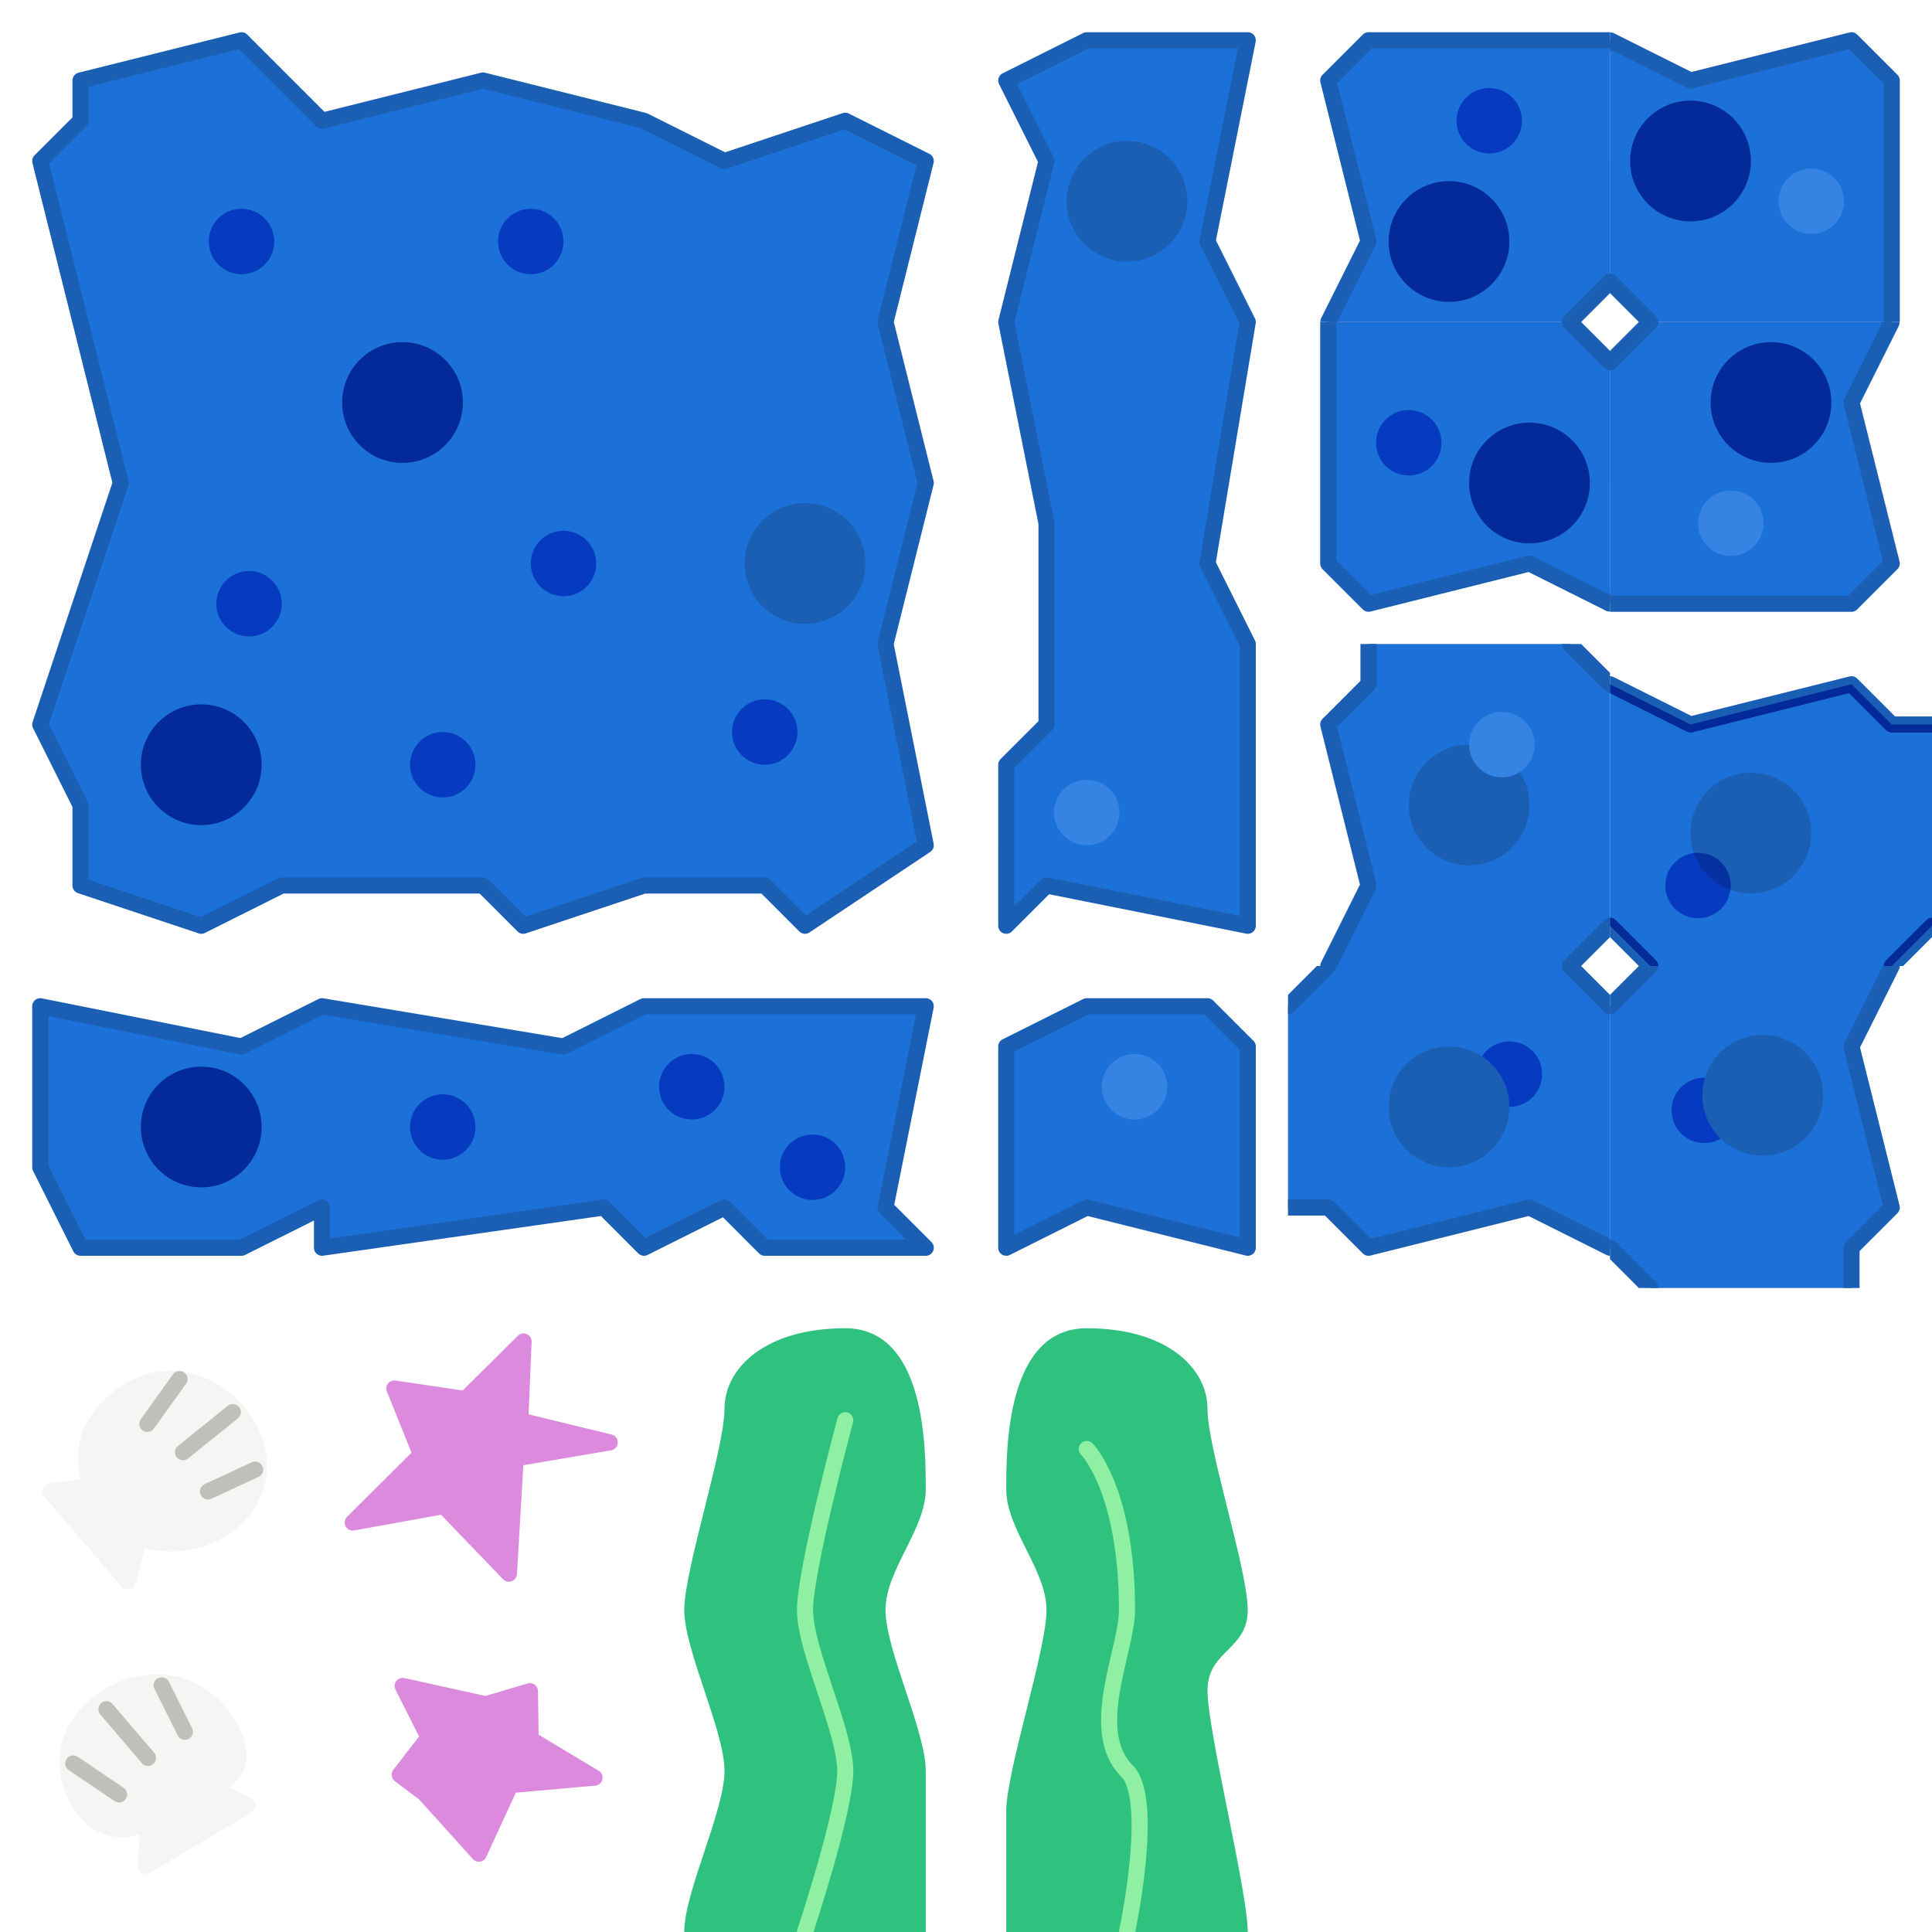 <?xml version="1.0" encoding="UTF-8" standalone="no"?>
<svg
   width="1200"
   height="1200"
   viewBox="0 0 317.5 317.5"
   version="1.1"
   id="svg8"
   inkscape:version="1.4 (e7c3feb100, 2024-10-09)"
   sodipodi:docname="tilemap.svg"
   xmlns:inkscape="http://www.inkscape.org/namespaces/inkscape"
   xmlns:sodipodi="http://sodipodi.sourceforge.net/DTD/sodipodi-0.dtd"
   xmlns="http://www.w3.org/2000/svg"
   xmlns:svg="http://www.w3.org/2000/svg"
   xmlns:rdf="http://www.w3.org/1999/02/22-rdf-syntax-ns#"
   xmlns:cc="http://creativecommons.org/ns#"
   xmlns:dc="http://purl.org/dc/elements/1.1/">
  <defs
     id="defs2">
    <filter
       inkscape:label="Organic"
       inkscape:menu="Textures"
       inkscape:menu-tooltip="Bulging, knotty, slick 3D surface"
       style="color-interpolation-filters:sRGB;"
       id="filter3"
       x="-0.009"
       y="-0.009"
       width="1.018"
       height="1.018">
      <feTurbulence
         numOctaves="3"
         baseFrequency="0.037"
         result="result0"
         id="feTurbulence1" />
      <feSpecularLighting
         specularExponent="24.3"
         surfaceScale="2"
         specularConstant="1"
         result="result1"
         id="feSpecularLighting1">
        <feDistantLight
           elevation="45"
           azimuth="225"
           id="feDistantLight1" />
      </feSpecularLighting>
      <feDiffuseLighting
         in="result0"
         surfaceScale="3"
         diffuseConstant="1.21"
         id="feDiffuseLighting2">
        <feDistantLight
           azimuth="225"
           elevation="42"
           id="feDistantLight2" />
      </feDiffuseLighting>
      <feBlend
         in2="SourceGraphic"
         mode="multiply"
         result="result91"
         id="feBlend2" />
      <feComposite
         operator="arithmetic"
         in="result1"
         k2="1"
         k3="1"
         in2="result91"
         id="feComposite2" />
      <feComposite
         in2="SourceAlpha"
         operator="in"
         result="result2"
         id="feComposite3" />
    </filter>
    <filter
       inkscape:label="Organic"
       inkscape:menu="Textures"
       inkscape:menu-tooltip="Bulging, knotty, slick 3D surface"
       style="color-interpolation-filters:sRGB;"
       id="filter5"
       x="-0.033"
       y="-0.009"
       width="1.067"
       height="1.018">
      <feTurbulence
         numOctaves="3"
         baseFrequency="0.037"
         result="result0"
         id="feTurbulence3" />
      <feSpecularLighting
         specularExponent="24.3"
         surfaceScale="2"
         specularConstant="1"
         result="result1"
         id="feSpecularLighting3">
        <feDistantLight
           elevation="45"
           azimuth="225"
           id="feDistantLight3" />
      </feSpecularLighting>
      <feDiffuseLighting
         in="result0"
         surfaceScale="3"
         diffuseConstant="1.21"
         id="feDiffuseLighting4">
        <feDistantLight
           azimuth="225"
           elevation="42"
           id="feDistantLight4" />
      </feDiffuseLighting>
      <feBlend
         in2="SourceGraphic"
         mode="multiply"
         result="result91"
         id="feBlend4" />
      <feComposite
         operator="arithmetic"
         in="result1"
         k2="1"
         k3="1"
         in2="result91"
         id="feComposite4" />
      <feComposite
         in2="SourceAlpha"
         operator="in"
         result="result2"
         id="feComposite5" />
    </filter>
    <filter
       inkscape:label="Organic"
       inkscape:menu="Textures"
       inkscape:menu-tooltip="Bulging, knotty, slick 3D surface"
       style="color-interpolation-filters:sRGB;"
       id="filter7"
       x="0"
       y="0"
       width="1"
       height="1">
      <feTurbulence
         numOctaves="3"
         baseFrequency="0.037"
         result="result0"
         id="feTurbulence5" />
      <feSpecularLighting
         specularExponent="24.3"
         surfaceScale="2"
         specularConstant="1"
         result="result1"
         id="feSpecularLighting5">
        <feDistantLight
           elevation="45"
           azimuth="225"
           id="feDistantLight5" />
      </feSpecularLighting>
      <feDiffuseLighting
         in="result0"
         surfaceScale="3"
         diffuseConstant="1.21"
         id="feDiffuseLighting6">
        <feDistantLight
           azimuth="225"
           elevation="42"
           id="feDistantLight6" />
      </feDiffuseLighting>
      <feBlend
         in2="SourceGraphic"
         mode="multiply"
         result="result91"
         id="feBlend6" />
      <feComposite
         operator="arithmetic"
         in="result1"
         k2="1"
         k3="1"
         in2="result91"
         id="feComposite6" />
      <feComposite
         in2="SourceAlpha"
         operator="in"
         result="result2"
         id="feComposite7" />
    </filter>
    <filter
       inkscape:label="Organic"
       inkscape:menu="Textures"
       inkscape:menu-tooltip="Bulging, knotty, slick 3D surface"
       style="color-interpolation-filters:sRGB;"
       id="filter9"
       x="0"
       y="0"
       width="1"
       height="1">
      <feTurbulence
         numOctaves="3"
         baseFrequency="0.037"
         result="result0"
         id="feTurbulence7" />
      <feSpecularLighting
         specularExponent="24.3"
         surfaceScale="2"
         specularConstant="1"
         result="result1"
         id="feSpecularLighting7">
        <feDistantLight
           elevation="45"
           azimuth="225"
           id="feDistantLight7" />
      </feSpecularLighting>
      <feDiffuseLighting
         in="result0"
         surfaceScale="3"
         diffuseConstant="1.21"
         id="feDiffuseLighting8">
        <feDistantLight
           azimuth="225"
           elevation="42"
           id="feDistantLight8" />
      </feDiffuseLighting>
      <feBlend
         in2="SourceGraphic"
         mode="multiply"
         result="result91"
         id="feBlend8" />
      <feComposite
         operator="arithmetic"
         in="result1"
         k2="1"
         k3="1"
         in2="result91"
         id="feComposite8" />
      <feComposite
         in2="SourceAlpha"
         operator="in"
         result="result2"
         id="feComposite9" />
    </filter>
    <filter
       inkscape:label="Organic"
       inkscape:menu="Textures"
       inkscape:menu-tooltip="Bulging, knotty, slick 3D surface"
       style="color-interpolation-filters:sRGB;"
       id="filter11"
       x="0"
       y="0"
       width="1"
       height="1">
      <feTurbulence
         numOctaves="3"
         baseFrequency="0.037"
         result="result0"
         id="feTurbulence9" />
      <feSpecularLighting
         specularExponent="24.3"
         surfaceScale="2"
         specularConstant="1"
         result="result1"
         id="feSpecularLighting9">
        <feDistantLight
           elevation="45"
           azimuth="225"
           id="feDistantLight9" />
      </feSpecularLighting>
      <feDiffuseLighting
         in="result0"
         surfaceScale="3"
         diffuseConstant="1.21"
         id="feDiffuseLighting10">
        <feDistantLight
           azimuth="225"
           elevation="42"
           id="feDistantLight10" />
      </feDiffuseLighting>
      <feBlend
         in2="SourceGraphic"
         mode="multiply"
         result="result91"
         id="feBlend10" />
      <feComposite
         operator="arithmetic"
         in="result1"
         k2="1"
         k3="1"
         in2="result91"
         id="feComposite10" />
      <feComposite
         in2="SourceAlpha"
         operator="in"
         result="result2"
         id="feComposite11" />
    </filter>
    <filter
       inkscape:label="Organic"
       inkscape:menu="Textures"
       inkscape:menu-tooltip="Bulging, knotty, slick 3D surface"
       style="color-interpolation-filters:sRGB;"
       id="filter13"
       x="0"
       y="0"
       width="1"
       height="1">
      <feTurbulence
         numOctaves="3"
         baseFrequency="0.037"
         result="result0"
         id="feTurbulence11" />
      <feSpecularLighting
         specularExponent="24.3"
         surfaceScale="2"
         specularConstant="1"
         result="result1"
         id="feSpecularLighting11">
        <feDistantLight
           elevation="45"
           azimuth="225"
           id="feDistantLight11" />
      </feSpecularLighting>
      <feDiffuseLighting
         in="result0"
         surfaceScale="3"
         diffuseConstant="1.21"
         id="feDiffuseLighting12">
        <feDistantLight
           azimuth="225"
           elevation="42"
           id="feDistantLight12" />
      </feDiffuseLighting>
      <feBlend
         in2="SourceGraphic"
         mode="multiply"
         result="result91"
         id="feBlend12" />
      <feComposite
         operator="arithmetic"
         in="result1"
         k2="1"
         k3="1"
         in2="result91"
         id="feComposite12" />
      <feComposite
         in2="SourceAlpha"
         operator="in"
         result="result2"
         id="feComposite13" />
    </filter>
    <filter
       inkscape:label="Organic"
       inkscape:menu="Textures"
       inkscape:menu-tooltip="Bulging, knotty, slick 3D surface"
       style="color-interpolation-filters:sRGB;"
       id="filter15"
       x="0"
       y="0"
       width="1"
       height="1">
      <feTurbulence
         numOctaves="3"
         baseFrequency="0.037"
         result="result0"
         id="feTurbulence13" />
      <feSpecularLighting
         specularExponent="24.3"
         surfaceScale="2"
         specularConstant="1"
         result="result1"
         id="feSpecularLighting13">
        <feDistantLight
           elevation="45"
           azimuth="225"
           id="feDistantLight13" />
      </feSpecularLighting>
      <feDiffuseLighting
         in="result0"
         surfaceScale="3"
         diffuseConstant="1.21"
         id="feDiffuseLighting14">
        <feDistantLight
           azimuth="225"
           elevation="42"
           id="feDistantLight14" />
      </feDiffuseLighting>
      <feBlend
         in2="SourceGraphic"
         mode="multiply"
         result="result91"
         id="feBlend14" />
      <feComposite
         operator="arithmetic"
         in="result1"
         k2="1"
         k3="1"
         in2="result91"
         id="feComposite14" />
      <feComposite
         in2="SourceAlpha"
         operator="in"
         result="result2"
         id="feComposite15" />
    </filter>
    <filter
       inkscape:label="Organic"
       inkscape:menu="Textures"
       inkscape:menu-tooltip="Bulging, knotty, slick 3D surface"
       style="color-interpolation-filters:sRGB;"
       id="filter17"
       x="0"
       y="0"
       width="1"
       height="1">
      <feTurbulence
         numOctaves="3"
         baseFrequency="0.037"
         result="result0"
         id="feTurbulence15" />
      <feSpecularLighting
         specularExponent="24.3"
         surfaceScale="2"
         specularConstant="1"
         result="result1"
         id="feSpecularLighting15">
        <feDistantLight
           elevation="45"
           azimuth="225"
           id="feDistantLight15" />
      </feSpecularLighting>
      <feDiffuseLighting
         in="result0"
         surfaceScale="3"
         diffuseConstant="1.21"
         id="feDiffuseLighting16">
        <feDistantLight
           azimuth="225"
           elevation="42"
           id="feDistantLight16" />
      </feDiffuseLighting>
      <feBlend
         in2="SourceGraphic"
         mode="multiply"
         result="result91"
         id="feBlend16" />
      <feComposite
         operator="arithmetic"
         in="result1"
         k2="1"
         k3="1"
         in2="result91"
         id="feComposite16" />
      <feComposite
         in2="SourceAlpha"
         operator="in"
         result="result2"
         id="feComposite17" />
    </filter>
    <filter
       inkscape:label="Organic"
       inkscape:menu="Textures"
       inkscape:menu-tooltip="Bulging, knotty, slick 3D surface"
       style="color-interpolation-filters:sRGB;"
       id="filter19"
       x="0"
       y="0"
       width="1"
       height="1">
      <feTurbulence
         numOctaves="3"
         baseFrequency="0.037"
         result="result0"
         id="feTurbulence17" />
      <feSpecularLighting
         specularExponent="24.3"
         surfaceScale="2"
         specularConstant="1"
         result="result1"
         id="feSpecularLighting17">
        <feDistantLight
           elevation="45"
           azimuth="225"
           id="feDistantLight17" />
      </feSpecularLighting>
      <feDiffuseLighting
         in="result0"
         surfaceScale="3"
         diffuseConstant="1.21"
         id="feDiffuseLighting18">
        <feDistantLight
           azimuth="225"
           elevation="42"
           id="feDistantLight18" />
      </feDiffuseLighting>
      <feBlend
         in2="SourceGraphic"
         mode="multiply"
         result="result91"
         id="feBlend18" />
      <feComposite
         operator="arithmetic"
         in="result1"
         k2="1"
         k3="1"
         in2="result91"
         id="feComposite18" />
      <feComposite
         in2="SourceAlpha"
         operator="in"
         result="result2"
         id="feComposite19" />
    </filter>
    <filter
       inkscape:label="Organic"
       inkscape:menu="Textures"
       inkscape:menu-tooltip="Bulging, knotty, slick 3D surface"
       style="color-interpolation-filters:sRGB;"
       id="filter21"
       x="0"
       y="0"
       width="1"
       height="1">
      <feTurbulence
         numOctaves="3"
         baseFrequency="0.037"
         result="result0"
         id="feTurbulence19" />
      <feSpecularLighting
         specularExponent="24.3"
         surfaceScale="2"
         specularConstant="1"
         result="result1"
         id="feSpecularLighting19">
        <feDistantLight
           elevation="45"
           azimuth="225"
           id="feDistantLight19" />
      </feSpecularLighting>
      <feDiffuseLighting
         in="result0"
         surfaceScale="3"
         diffuseConstant="1.21"
         id="feDiffuseLighting20">
        <feDistantLight
           azimuth="225"
           elevation="42"
           id="feDistantLight20" />
      </feDiffuseLighting>
      <feBlend
         in2="SourceGraphic"
         mode="multiply"
         result="result91"
         id="feBlend20" />
      <feComposite
         operator="arithmetic"
         in="result1"
         k2="1"
         k3="1"
         in2="result91"
         id="feComposite20" />
      <feComposite
         in2="SourceAlpha"
         operator="in"
         result="result2"
         id="feComposite21" />
    </filter>
    <filter
       inkscape:label="Organic"
       inkscape:menu="Textures"
       inkscape:menu-tooltip="Bulging, knotty, slick 3D surface"
       style="color-interpolation-filters:sRGB;"
       id="filter23"
       x="-0.033"
       y="-0.033"
       width="1.067"
       height="1.067">
      <feTurbulence
         numOctaves="3"
         baseFrequency="0.037"
         result="result0"
         id="feTurbulence21" />
      <feSpecularLighting
         specularExponent="24.3"
         surfaceScale="2"
         specularConstant="1"
         result="result1"
         id="feSpecularLighting21">
        <feDistantLight
           elevation="45"
           azimuth="225"
           id="feDistantLight21" />
      </feSpecularLighting>
      <feDiffuseLighting
         in="result0"
         surfaceScale="3"
         diffuseConstant="1.21"
         id="feDiffuseLighting22">
        <feDistantLight
           azimuth="225"
           elevation="42"
           id="feDistantLight22" />
      </feDiffuseLighting>
      <feBlend
         in2="SourceGraphic"
         mode="multiply"
         result="result91"
         id="feBlend22" />
      <feComposite
         operator="arithmetic"
         in="result1"
         k2="1"
         k3="1"
         in2="result91"
         id="feComposite22" />
      <feComposite
         in2="SourceAlpha"
         operator="in"
         result="result2"
         id="feComposite23" />
    </filter>
    <filter
       inkscape:label="Organic"
       inkscape:menu="Textures"
       inkscape:menu-tooltip="Bulging, knotty, slick 3D surface"
       style="color-interpolation-filters:sRGB;"
       id="filter25"
       x="-0.009"
       y="-0.033"
       width="1.018"
       height="1.067">
      <feTurbulence
         numOctaves="3"
         baseFrequency="0.037"
         result="result0"
         id="feTurbulence23" />
      <feSpecularLighting
         specularExponent="24.3"
         surfaceScale="2"
         specularConstant="1"
         result="result1"
         id="feSpecularLighting23">
        <feDistantLight
           elevation="45"
           azimuth="225"
           id="feDistantLight23" />
      </feSpecularLighting>
      <feDiffuseLighting
         in="result0"
         surfaceScale="3"
         diffuseConstant="1.21"
         id="feDiffuseLighting24">
        <feDistantLight
           azimuth="225"
           elevation="42"
           id="feDistantLight24" />
      </feDiffuseLighting>
      <feBlend
         in2="SourceGraphic"
         mode="multiply"
         result="result91"
         id="feBlend24" />
      <feComposite
         operator="arithmetic"
         in="result1"
         k2="1"
         k3="1"
         in2="result91"
         id="feComposite24" />
      <feComposite
         in2="SourceAlpha"
         operator="in"
         result="result2"
         id="feComposite25" />
    </filter>
    <filter
       x="-0.275"
       width="1.549"
       y="-0.275"
       height="1.549"
       inkscape:menu-tooltip="Stone wall texture to use with not too saturated colors"
       inkscape:menu="Textures"
       inkscape:label="Stone Wall"
       style="color-interpolation-filters:sRGB;"
       id="filter59">
      <feTurbulence
         type="turbulence"
         numOctaves="5"
         baseFrequency="0.08 0.175"
         seed="25"
         id="feTurbulence57" />
      <feColorMatrix
         result="result5"
         values="1 0 0 0 0 0 1 0 0 0 0 0 1 0 0 0 0 0 2 0 "
         id="feColorMatrix57" />
      <feComposite
         in="SourceGraphic"
         operator="in"
         in2="result5"
         id="feComposite57" />
      <feMorphology
         operator="dilate"
         radius="0.65"
         result="result3"
         id="feMorphology57" />
      <feTurbulence
         numOctaves="7"
         baseFrequency="0.05 0.09"
         type="fractalNoise"
         seed="25"
         id="feTurbulence58" />
      <feGaussianBlur
         stdDeviation="2"
         result="result7"
         id="feGaussianBlur58" />
      <feDisplacementMap
         in="result3"
         xChannelSelector="R"
         yChannelSelector="G"
         scale="5"
         result="result4"
         in2="result7"
         id="feDisplacementMap58" />
      <feFlood
         flood-opacity="1"
         flood-color="rgb(255,255,255)"
         id="feFlood58" />
      <feComposite
         k3="0.7"
         k1="0.7"
         result="result2"
         operator="arithmetic"
         in2="result4"
         id="feComposite58" />
      <feComposite
         k2="1"
         in="result2"
         operator="arithmetic"
         in2="SourceAlpha"
         k1="1"
         result="result6"
         id="feComposite59" />
      <feBlend
         mode="multiply"
         in2="result6"
         in="result6"
         id="feBlend59" />
    </filter>
    <filter
       x="-0.275"
       width="1.549"
       y="-0.275"
       height="1.549"
       inkscape:menu-tooltip="Stone wall texture to use with not too saturated colors"
       inkscape:menu="Textures"
       inkscape:label="Stone Wall"
       style="color-interpolation-filters:sRGB;"
       id="filter62">
      <feTurbulence
         type="turbulence"
         numOctaves="5"
         baseFrequency="0.08 0.175"
         seed="25"
         id="feTurbulence59" />
      <feColorMatrix
         result="result5"
         values="1 0 0 0 0 0 1 0 0 0 0 0 1 0 0 0 0 0 2 0 "
         id="feColorMatrix59" />
      <feComposite
         in="SourceGraphic"
         operator="in"
         in2="result5"
         id="feComposite60" />
      <feMorphology
         operator="dilate"
         radius="0.65"
         result="result3"
         id="feMorphology60" />
      <feTurbulence
         numOctaves="7"
         baseFrequency="0.05 0.09"
         type="fractalNoise"
         seed="25"
         id="feTurbulence60" />
      <feGaussianBlur
         stdDeviation="2"
         result="result7"
         id="feGaussianBlur60" />
      <feDisplacementMap
         in="result3"
         xChannelSelector="R"
         yChannelSelector="G"
         scale="5"
         result="result4"
         in2="result7"
         id="feDisplacementMap60" />
      <feFlood
         flood-opacity="1"
         flood-color="rgb(255,255,255)"
         id="feFlood60" />
      <feComposite
         k3="0.7"
         k1="0.7"
         result="result2"
         operator="arithmetic"
         in2="result4"
         id="feComposite61" />
      <feComposite
         k2="1"
         in="result2"
         operator="arithmetic"
         in2="SourceAlpha"
         k1="1"
         result="result6"
         id="feComposite62" />
      <feBlend
         mode="multiply"
         in2="result6"
         in="result6"
         id="feBlend62" />
    </filter>
    <filter
       x="-0.507"
       width="2.013"
       y="-0.507"
       height="2.013"
       inkscape:menu-tooltip="Stone wall texture to use with not too saturated colors"
       inkscape:menu="Textures"
       inkscape:label="Stone Wall"
       style="color-interpolation-filters:sRGB;"
       id="filter65">
      <feTurbulence
         type="turbulence"
         numOctaves="5"
         baseFrequency="0.08 0.175"
         seed="25"
         id="feTurbulence62" />
      <feColorMatrix
         result="result5"
         values="1 0 0 0 0 0 1 0 0 0 0 0 1 0 0 0 0 0 2 0 "
         id="feColorMatrix62" />
      <feComposite
         in="SourceGraphic"
         operator="in"
         in2="result5"
         id="feComposite63" />
      <feMorphology
         operator="dilate"
         radius="0.65"
         result="result3"
         id="feMorphology63" />
      <feTurbulence
         numOctaves="7"
         baseFrequency="0.05 0.09"
         type="fractalNoise"
         seed="25"
         id="feTurbulence63" />
      <feGaussianBlur
         stdDeviation="2"
         result="result7"
         id="feGaussianBlur63" />
      <feDisplacementMap
         in="result3"
         xChannelSelector="R"
         yChannelSelector="G"
         scale="5"
         result="result4"
         in2="result7"
         id="feDisplacementMap63" />
      <feFlood
         flood-opacity="1"
         flood-color="rgb(255,255,255)"
         id="feFlood63" />
      <feComposite
         k3="0.7"
         k1="0.7"
         result="result2"
         operator="arithmetic"
         in2="result4"
         id="feComposite64" />
      <feComposite
         k2="1"
         in="result2"
         operator="arithmetic"
         in2="SourceAlpha"
         k1="1"
         result="result6"
         id="feComposite65" />
      <feBlend
         mode="multiply"
         in2="result6"
         in="result6"
         id="feBlend65" />
    </filter>
    <filter
       x="-0.507"
       width="2.013"
       y="-0.507"
       height="2.013"
       inkscape:menu-tooltip="Stone wall texture to use with not too saturated colors"
       inkscape:menu="Textures"
       inkscape:label="Stone Wall"
       style="color-interpolation-filters:sRGB;"
       id="filter68">
      <feTurbulence
         type="turbulence"
         numOctaves="5"
         baseFrequency="0.08 0.175"
         seed="25"
         id="feTurbulence65" />
      <feColorMatrix
         result="result5"
         values="1 0 0 0 0 0 1 0 0 0 0 0 1 0 0 0 0 0 2 0 "
         id="feColorMatrix65" />
      <feComposite
         in="SourceGraphic"
         operator="in"
         in2="result5"
         id="feComposite66" />
      <feMorphology
         operator="dilate"
         radius="0.65"
         result="result3"
         id="feMorphology66" />
      <feTurbulence
         numOctaves="7"
         baseFrequency="0.05 0.09"
         type="fractalNoise"
         seed="25"
         id="feTurbulence66" />
      <feGaussianBlur
         stdDeviation="2"
         result="result7"
         id="feGaussianBlur66" />
      <feDisplacementMap
         in="result3"
         xChannelSelector="R"
         yChannelSelector="G"
         scale="5"
         result="result4"
         in2="result7"
         id="feDisplacementMap66" />
      <feFlood
         flood-opacity="1"
         flood-color="rgb(255,255,255)"
         id="feFlood66" />
      <feComposite
         k3="0.7"
         k1="0.7"
         result="result2"
         operator="arithmetic"
         in2="result4"
         id="feComposite67" />
      <feComposite
         k2="1"
         in="result2"
         operator="arithmetic"
         in2="SourceAlpha"
         k1="1"
         result="result6"
         id="feComposite68" />
      <feBlend
         mode="multiply"
         in2="result6"
         in="result6"
         id="feBlend68" />
    </filter>
    <filter
       x="-0.507"
       width="2.013"
       y="-0.507"
       height="2.013"
       inkscape:menu-tooltip="Stone wall texture to use with not too saturated colors"
       inkscape:menu="Textures"
       inkscape:label="Stone Wall"
       style="color-interpolation-filters:sRGB;"
       id="filter71">
      <feTurbulence
         type="turbulence"
         numOctaves="5"
         baseFrequency="0.08 0.175"
         seed="25"
         id="feTurbulence68" />
      <feColorMatrix
         result="result5"
         values="1 0 0 0 0 0 1 0 0 0 0 0 1 0 0 0 0 0 2 0 "
         id="feColorMatrix68" />
      <feComposite
         in="SourceGraphic"
         operator="in"
         in2="result5"
         id="feComposite69" />
      <feMorphology
         operator="dilate"
         radius="0.65"
         result="result3"
         id="feMorphology69" />
      <feTurbulence
         numOctaves="7"
         baseFrequency="0.05 0.09"
         type="fractalNoise"
         seed="25"
         id="feTurbulence69" />
      <feGaussianBlur
         stdDeviation="2"
         result="result7"
         id="feGaussianBlur69" />
      <feDisplacementMap
         in="result3"
         xChannelSelector="R"
         yChannelSelector="G"
         scale="5"
         result="result4"
         in2="result7"
         id="feDisplacementMap69" />
      <feFlood
         flood-opacity="1"
         flood-color="rgb(255,255,255)"
         id="feFlood69" />
      <feComposite
         k3="0.7"
         k1="0.7"
         result="result2"
         operator="arithmetic"
         in2="result4"
         id="feComposite70" />
      <feComposite
         k2="1"
         in="result2"
         operator="arithmetic"
         in2="SourceAlpha"
         k1="1"
         result="result6"
         id="feComposite71" />
      <feBlend
         mode="multiply"
         in2="result6"
         in="result6"
         id="feBlend71" />
    </filter>
    <filter
       x="-0.507"
       width="2.013"
       y="-0.507"
       height="2.013"
       inkscape:menu-tooltip="Stone wall texture to use with not too saturated colors"
       inkscape:menu="Textures"
       inkscape:label="Stone Wall"
       style="color-interpolation-filters:sRGB;"
       id="filter74">
      <feTurbulence
         type="turbulence"
         numOctaves="5"
         baseFrequency="0.08 0.175"
         seed="25"
         id="feTurbulence71" />
      <feColorMatrix
         result="result5"
         values="1 0 0 0 0 0 1 0 0 0 0 0 1 0 0 0 0 0 2 0 "
         id="feColorMatrix71" />
      <feComposite
         in="SourceGraphic"
         operator="in"
         in2="result5"
         id="feComposite72" />
      <feMorphology
         operator="dilate"
         radius="0.65"
         result="result3"
         id="feMorphology72" />
      <feTurbulence
         numOctaves="7"
         baseFrequency="0.05 0.09"
         type="fractalNoise"
         seed="25"
         id="feTurbulence72" />
      <feGaussianBlur
         stdDeviation="2"
         result="result7"
         id="feGaussianBlur72" />
      <feDisplacementMap
         in="result3"
         xChannelSelector="R"
         yChannelSelector="G"
         scale="5"
         result="result4"
         in2="result7"
         id="feDisplacementMap72" />
      <feFlood
         flood-opacity="1"
         flood-color="rgb(255,255,255)"
         id="feFlood72" />
      <feComposite
         k3="0.7"
         k1="0.7"
         result="result2"
         operator="arithmetic"
         in2="result4"
         id="feComposite73" />
      <feComposite
         k2="1"
         in="result2"
         operator="arithmetic"
         in2="SourceAlpha"
         k1="1"
         result="result6"
         id="feComposite74" />
      <feBlend
         mode="multiply"
         in2="result6"
         in="result6"
         id="feBlend74" />
    </filter>
    <filter
       x="-0.507"
       width="2.013"
       y="-0.507"
       height="2.013"
       inkscape:menu-tooltip="Stone wall texture to use with not too saturated colors"
       inkscape:menu="Textures"
       inkscape:label="Stone Wall"
       style="color-interpolation-filters:sRGB;"
       id="filter77">
      <feTurbulence
         type="turbulence"
         numOctaves="5"
         baseFrequency="0.08 0.175"
         seed="25"
         id="feTurbulence74" />
      <feColorMatrix
         result="result5"
         values="1 0 0 0 0 0 1 0 0 0 0 0 1 0 0 0 0 0 2 0 "
         id="feColorMatrix74" />
      <feComposite
         in="SourceGraphic"
         operator="in"
         in2="result5"
         id="feComposite75" />
      <feMorphology
         operator="dilate"
         radius="0.65"
         result="result3"
         id="feMorphology75" />
      <feTurbulence
         numOctaves="7"
         baseFrequency="0.05 0.09"
         type="fractalNoise"
         seed="25"
         id="feTurbulence75" />
      <feGaussianBlur
         stdDeviation="2"
         result="result7"
         id="feGaussianBlur75" />
      <feDisplacementMap
         in="result3"
         xChannelSelector="R"
         yChannelSelector="G"
         scale="5"
         result="result4"
         in2="result7"
         id="feDisplacementMap75" />
      <feFlood
         flood-opacity="1"
         flood-color="rgb(255,255,255)"
         id="feFlood75" />
      <feComposite
         k3="0.7"
         k1="0.7"
         result="result2"
         operator="arithmetic"
         in2="result4"
         id="feComposite76" />
      <feComposite
         k2="1"
         in="result2"
         operator="arithmetic"
         in2="SourceAlpha"
         k1="1"
         result="result6"
         id="feComposite77" />
      <feBlend
         mode="multiply"
         in2="result6"
         in="result6"
         id="feBlend77" />
    </filter>
    <filter
       x="-0.507"
       width="2.013"
       y="-0.507"
       height="2.013"
       inkscape:menu-tooltip="Stone wall texture to use with not too saturated colors"
       inkscape:menu="Textures"
       inkscape:label="Stone Wall"
       style="color-interpolation-filters:sRGB;"
       id="filter80">
      <feTurbulence
         type="turbulence"
         numOctaves="5"
         baseFrequency="0.08 0.175"
         seed="25"
         id="feTurbulence77" />
      <feColorMatrix
         result="result5"
         values="1 0 0 0 0 0 1 0 0 0 0 0 1 0 0 0 0 0 2 0 "
         id="feColorMatrix77" />
      <feComposite
         in="SourceGraphic"
         operator="in"
         in2="result5"
         id="feComposite78" />
      <feMorphology
         operator="dilate"
         radius="0.65"
         result="result3"
         id="feMorphology78" />
      <feTurbulence
         numOctaves="7"
         baseFrequency="0.05 0.09"
         type="fractalNoise"
         seed="25"
         id="feTurbulence78" />
      <feGaussianBlur
         stdDeviation="2"
         result="result7"
         id="feGaussianBlur78" />
      <feDisplacementMap
         in="result3"
         xChannelSelector="R"
         yChannelSelector="G"
         scale="5"
         result="result4"
         in2="result7"
         id="feDisplacementMap78" />
      <feFlood
         flood-opacity="1"
         flood-color="rgb(255,255,255)"
         id="feFlood78" />
      <feComposite
         k3="0.7"
         k1="0.7"
         result="result2"
         operator="arithmetic"
         in2="result4"
         id="feComposite79" />
      <feComposite
         k2="1"
         in="result2"
         operator="arithmetic"
         in2="SourceAlpha"
         k1="1"
         result="result6"
         id="feComposite80" />
      <feBlend
         mode="multiply"
         in2="result6"
         in="result6"
         id="feBlend80" />
    </filter>
    <filter
       y="-0.786"
       x="-0.786"
       width="2.572"
       height="2.572"
       inkscape:label="Plaster"
       inkscape:menu="Bumps"
       inkscape:menu-tooltip="Combine a HSL edges detection bump with a matte and crumpled surface effect"
       style="color-interpolation-filters:sRGB;"
       id="filter84">
      <feGaussianBlur
         stdDeviation="5"
         result="result3"
         id="feGaussianBlur80" />
      <feGaussianBlur
         stdDeviation="1.5"
         in="SourceGraphic"
         result="result4"
         id="feGaussianBlur81" />
      <feBlend
         in2="result3"
         mode="darken"
         result="result11"
         id="feBlend81" />
      <feComponentTransfer
         result="result1"
         id="feComponentTransfer81">
        <feFuncR
           type="table"
           tableValues="0 0.2 0.133 0.3 0.4 0.333 0.5 0.6 0.533 0.7 0.8 0.733 0.9 1 0.933 1.1 1"
           id="feFuncR81" />
        <feFuncG
           type="table"
           tableValues="0 0.2 0.133 0.3 0.4 0.333 0.5 0.6 0.533 0.7 0.8 0.733 0.9 1 0.933 1.1 1"
           id="feFuncG81" />
        <feFuncB
           type="table"
           tableValues="0 0.2 0.133 0.3 0.4 0.333 0.5 0.6 0.533 0.7 0.8 0.733 0.9 1 0.933 1.1 1"
           id="feFuncB81" />
      </feComponentTransfer>
      <feColorMatrix
         result="result2"
         type="luminanceToAlpha"
         in="result1"
         id="feColorMatrix81" />
      <feDiffuseLighting
         lighting-color="#ffffff"
         in="result2"
         diffuseConstant="1"
         result="result1"
         surfaceScale="-15"
         id="feDiffuseLighting81">
        <feDistantLight
           azimuth="225"
           elevation="10"
           id="feDistantLight81" />
      </feDiffuseLighting>
      <feSpecularLighting
         result="result14"
         specularExponent="10"
         specularConstant="1"
         surfaceScale="-15"
         in="result2"
         id="feSpecularLighting82">
        <feDistantLight
           elevation="45"
           azimuth="225"
           id="feDistantLight82" />
      </feSpecularLighting>
      <feComposite
         result="result13"
         k3="0.5"
         k2="0.5"
         in2="result1"
         operator="arithmetic"
         id="feComposite82" />
      <feFlood
         flood-color="rgb(217,144,144)"
         result="result12"
         id="feFlood82" />
      <feComposite
         in2="result13"
         result="result9"
         operator="arithmetic"
         k2="1"
         k3="0.8"
         in="result11"
         id="feComposite83" />
      <feComposite
         in2="SourceGraphic"
         result="result7"
         operator="in"
         in="result9"
         id="feComposite84" />
    </filter>
    <filter
       y="-0.786"
       x="-0.786"
       width="2.572"
       height="2.572"
       inkscape:label="Plaster"
       inkscape:menu="Bumps"
       inkscape:menu-tooltip="Combine a HSL edges detection bump with a matte and crumpled surface effect"
       style="color-interpolation-filters:sRGB;"
       id="filter88">
      <feGaussianBlur
         stdDeviation="5"
         result="result3"
         id="feGaussianBlur84" />
      <feGaussianBlur
         stdDeviation="1.5"
         in="SourceGraphic"
         result="result4"
         id="feGaussianBlur85" />
      <feBlend
         in2="result3"
         mode="darken"
         result="result11"
         id="feBlend85" />
      <feComponentTransfer
         result="result1"
         id="feComponentTransfer85">
        <feFuncR
           type="table"
           tableValues="0 0.2 0.133 0.3 0.4 0.333 0.5 0.6 0.533 0.7 0.8 0.733 0.9 1 0.933 1.1 1"
           id="feFuncR85" />
        <feFuncG
           type="table"
           tableValues="0 0.2 0.133 0.3 0.4 0.333 0.5 0.6 0.533 0.7 0.8 0.733 0.9 1 0.933 1.1 1"
           id="feFuncG85" />
        <feFuncB
           type="table"
           tableValues="0 0.2 0.133 0.3 0.4 0.333 0.5 0.6 0.533 0.7 0.8 0.733 0.9 1 0.933 1.1 1"
           id="feFuncB85" />
      </feComponentTransfer>
      <feColorMatrix
         result="result2"
         type="luminanceToAlpha"
         in="result1"
         id="feColorMatrix85" />
      <feDiffuseLighting
         lighting-color="#ffffff"
         in="result2"
         diffuseConstant="1"
         result="result1"
         surfaceScale="-15"
         id="feDiffuseLighting85">
        <feDistantLight
           azimuth="225"
           elevation="10"
           id="feDistantLight85" />
      </feDiffuseLighting>
      <feSpecularLighting
         result="result14"
         specularExponent="10"
         specularConstant="1"
         surfaceScale="-15"
         in="result2"
         id="feSpecularLighting86">
        <feDistantLight
           elevation="45"
           azimuth="225"
           id="feDistantLight86" />
      </feSpecularLighting>
      <feComposite
         result="result13"
         k3="0.5"
         k2="0.5"
         in2="result1"
         operator="arithmetic"
         id="feComposite86" />
      <feFlood
         flood-color="rgb(217,144,144)"
         result="result12"
         id="feFlood86" />
      <feComposite
         in2="result13"
         result="result9"
         operator="arithmetic"
         k2="1"
         k3="0.8"
         in="result11"
         id="feComposite87" />
      <feComposite
         in2="SourceGraphic"
         result="result7"
         operator="in"
         in="result9"
         id="feComposite88" />
    </filter>
    <filter
       y="-1.45"
       x="-1.45"
       width="3.901"
       height="3.901"
       inkscape:label="Plaster"
       inkscape:menu="Bumps"
       inkscape:menu-tooltip="Combine a HSL edges detection bump with a matte and crumpled surface effect"
       style="color-interpolation-filters:sRGB;"
       id="filter92">
      <feGaussianBlur
         stdDeviation="5"
         result="result3"
         id="feGaussianBlur88" />
      <feGaussianBlur
         stdDeviation="1.5"
         in="SourceGraphic"
         result="result4"
         id="feGaussianBlur89" />
      <feBlend
         in2="result3"
         mode="darken"
         result="result11"
         id="feBlend89" />
      <feComponentTransfer
         result="result1"
         id="feComponentTransfer89">
        <feFuncR
           type="table"
           tableValues="0 0.2 0.133 0.3 0.4 0.333 0.5 0.6 0.533 0.7 0.8 0.733 0.9 1 0.933 1.1 1"
           id="feFuncR89" />
        <feFuncG
           type="table"
           tableValues="0 0.2 0.133 0.3 0.4 0.333 0.5 0.6 0.533 0.7 0.8 0.733 0.9 1 0.933 1.1 1"
           id="feFuncG89" />
        <feFuncB
           type="table"
           tableValues="0 0.2 0.133 0.3 0.4 0.333 0.5 0.6 0.533 0.7 0.8 0.733 0.9 1 0.933 1.1 1"
           id="feFuncB89" />
      </feComponentTransfer>
      <feColorMatrix
         result="result2"
         type="luminanceToAlpha"
         in="result1"
         id="feColorMatrix89" />
      <feDiffuseLighting
         lighting-color="#ffffff"
         in="result2"
         diffuseConstant="1"
         result="result1"
         surfaceScale="-15"
         id="feDiffuseLighting89">
        <feDistantLight
           azimuth="225"
           elevation="10"
           id="feDistantLight89" />
      </feDiffuseLighting>
      <feSpecularLighting
         result="result14"
         specularExponent="10"
         specularConstant="1"
         surfaceScale="-15"
         in="result2"
         id="feSpecularLighting90">
        <feDistantLight
           elevation="45"
           azimuth="225"
           id="feDistantLight90" />
      </feSpecularLighting>
      <feComposite
         result="result13"
         k3="0.5"
         k2="0.5"
         in2="result1"
         operator="arithmetic"
         id="feComposite90" />
      <feFlood
         flood-color="rgb(217,144,144)"
         result="result12"
         id="feFlood90" />
      <feComposite
         in2="result13"
         result="result9"
         operator="arithmetic"
         k2="1"
         k3="0.8"
         in="result11"
         id="feComposite91" />
      <feComposite
         in2="SourceGraphic"
         result="result7"
         operator="in"
         in="result9"
         id="feComposite92" />
    </filter>
    <filter
       y="-1.45"
       x="-1.45"
       width="3.901"
       height="3.901"
       inkscape:label="Plaster"
       inkscape:menu="Bumps"
       inkscape:menu-tooltip="Combine a HSL edges detection bump with a matte and crumpled surface effect"
       style="color-interpolation-filters:sRGB;"
       id="filter96">
      <feGaussianBlur
         stdDeviation="5"
         result="result3"
         id="feGaussianBlur92" />
      <feGaussianBlur
         stdDeviation="1.5"
         in="SourceGraphic"
         result="result4"
         id="feGaussianBlur93" />
      <feBlend
         in2="result3"
         mode="darken"
         result="result11"
         id="feBlend93" />
      <feComponentTransfer
         result="result1"
         id="feComponentTransfer93">
        <feFuncR
           type="table"
           tableValues="0 0.2 0.133 0.3 0.4 0.333 0.5 0.6 0.533 0.7 0.8 0.733 0.9 1 0.933 1.1 1"
           id="feFuncR93" />
        <feFuncG
           type="table"
           tableValues="0 0.2 0.133 0.3 0.4 0.333 0.5 0.6 0.533 0.7 0.8 0.733 0.9 1 0.933 1.1 1"
           id="feFuncG93" />
        <feFuncB
           type="table"
           tableValues="0 0.2 0.133 0.3 0.4 0.333 0.5 0.6 0.533 0.7 0.8 0.733 0.9 1 0.933 1.1 1"
           id="feFuncB93" />
      </feComponentTransfer>
      <feColorMatrix
         result="result2"
         type="luminanceToAlpha"
         in="result1"
         id="feColorMatrix93" />
      <feDiffuseLighting
         lighting-color="#ffffff"
         in="result2"
         diffuseConstant="1"
         result="result1"
         surfaceScale="-15"
         id="feDiffuseLighting93">
        <feDistantLight
           azimuth="225"
           elevation="10"
           id="feDistantLight93" />
      </feDiffuseLighting>
      <feSpecularLighting
         result="result14"
         specularExponent="10"
         specularConstant="1"
         surfaceScale="-15"
         in="result2"
         id="feSpecularLighting94">
        <feDistantLight
           elevation="45"
           azimuth="225"
           id="feDistantLight94" />
      </feSpecularLighting>
      <feComposite
         result="result13"
         k3="0.5"
         k2="0.5"
         in2="result1"
         operator="arithmetic"
         id="feComposite94" />
      <feFlood
         flood-color="rgb(217,144,144)"
         result="result12"
         id="feFlood94" />
      <feComposite
         in2="result13"
         result="result9"
         operator="arithmetic"
         k2="1"
         k3="0.8"
         in="result11"
         id="feComposite95" />
      <feComposite
         in2="SourceGraphic"
         result="result7"
         operator="in"
         in="result9"
         id="feComposite96" />
    </filter>
    <filter
       inkscape:label="Jam Spread"
       inkscape:menu="Textures"
       inkscape:menu-tooltip="Glossy clumpy jam spread"
       style="color-interpolation-filters:sRGB;"
       id="filter98"
       x="-0.335"
       y="-0.335"
       width="1.669"
       height="1.669">
      <feGaussianBlur
         stdDeviation="1"
         in="SourceGraphic"
         result="result0"
         id="feGaussianBlur96" />
      <feTurbulence
         result="result1"
         numOctaves="7"
         seed="488"
         baseFrequency="0.017"
         type="turbulence"
         id="feTurbulence96" />
      <feComposite
         in="result0"
         in2="result1"
         operator="out"
         result="result2"
         id="feComposite97" />
      <feGaussianBlur
         stdDeviation="0.5"
         result="result5"
         id="feGaussianBlur97" />
      <feSpecularLighting
         in="result5"
         specularExponent="100"
         specularConstant="4"
         result="result4"
         surfaceScale="1.5"
         id="feSpecularLighting97">
        <feDistantLight
           azimuth="225"
           elevation="62"
           id="feDistantLight97" />
      </feSpecularLighting>
      <feComposite
         operator="atop"
         in="result4"
         in2="result2"
         result="result91"
         id="feComposite98" />
      <feBlend
         mode="multiply"
         in2="result91"
         id="feBlend98" />
    </filter>
    <filter
       inkscape:label="Jam Spread"
       inkscape:menu="Textures"
       inkscape:menu-tooltip="Glossy clumpy jam spread"
       style="color-interpolation-filters:sRGB;"
       id="filter100"
       x="-0.181"
       y="-0.181"
       width="1.363"
       height="1.363">
      <feGaussianBlur
         stdDeviation="1"
         in="SourceGraphic"
         result="result0"
         id="feGaussianBlur98" />
      <feTurbulence
         result="result1"
         numOctaves="7"
         seed="488"
         baseFrequency="0.017"
         type="turbulence"
         id="feTurbulence98" />
      <feComposite
         in="result0"
         in2="result1"
         operator="out"
         result="result2"
         id="feComposite99" />
      <feGaussianBlur
         stdDeviation="0.5"
         result="result5"
         id="feGaussianBlur99" />
      <feSpecularLighting
         in="result5"
         specularExponent="100"
         specularConstant="4"
         result="result4"
         surfaceScale="1.5"
         id="feSpecularLighting99">
        <feDistantLight
           azimuth="225"
           elevation="62"
           id="feDistantLight99" />
      </feSpecularLighting>
      <feComposite
         operator="atop"
         in="result4"
         in2="result2"
         result="result91"
         id="feComposite100" />
      <feBlend
         mode="multiply"
         in2="result91"
         id="feBlend100" />
    </filter>
    <filter
       inkscape:label="Jam Spread"
       inkscape:menu="Textures"
       inkscape:menu-tooltip="Glossy clumpy jam spread"
       style="color-interpolation-filters:sRGB;"
       id="filter102"
       x="-0.181"
       y="-0.181"
       width="1.363"
       height="1.363">
      <feGaussianBlur
         stdDeviation="1"
         in="SourceGraphic"
         result="result0"
         id="feGaussianBlur100" />
      <feTurbulence
         result="result1"
         numOctaves="7"
         seed="488"
         baseFrequency="0.017"
         type="turbulence"
         id="feTurbulence100" />
      <feComposite
         in="result0"
         in2="result1"
         operator="out"
         result="result2"
         id="feComposite101" />
      <feGaussianBlur
         stdDeviation="0.5"
         result="result5"
         id="feGaussianBlur101" />
      <feSpecularLighting
         in="result5"
         specularExponent="100"
         specularConstant="4"
         result="result4"
         surfaceScale="1.5"
         id="feSpecularLighting101">
        <feDistantLight
           azimuth="225"
           elevation="62"
           id="feDistantLight101" />
      </feSpecularLighting>
      <feComposite
         operator="atop"
         in="result4"
         in2="result2"
         result="result91"
         id="feComposite102" />
      <feBlend
         mode="multiply"
         in2="result91"
         id="feBlend102" />
    </filter>
    <filter
       inkscape:label="Jam Spread"
       inkscape:menu="Textures"
       inkscape:menu-tooltip="Glossy clumpy jam spread"
       style="color-interpolation-filters:sRGB;"
       id="filter104"
       x="-0.181"
       y="-0.181"
       width="1.363"
       height="1.363">
      <feGaussianBlur
         stdDeviation="1"
         in="SourceGraphic"
         result="result0"
         id="feGaussianBlur102" />
      <feTurbulence
         result="result1"
         numOctaves="7"
         seed="488"
         baseFrequency="0.017"
         type="turbulence"
         id="feTurbulence102" />
      <feComposite
         in="result0"
         in2="result1"
         operator="out"
         result="result2"
         id="feComposite103" />
      <feGaussianBlur
         stdDeviation="0.5"
         result="result5"
         id="feGaussianBlur103" />
      <feSpecularLighting
         in="result5"
         specularExponent="100"
         specularConstant="4"
         result="result4"
         surfaceScale="1.5"
         id="feSpecularLighting103">
        <feDistantLight
           azimuth="225"
           elevation="62"
           id="feDistantLight103" />
      </feSpecularLighting>
      <feComposite
         operator="atop"
         in="result4"
         in2="result2"
         result="result91"
         id="feComposite104" />
      <feBlend
         mode="multiply"
         in2="result91"
         id="feBlend104" />
    </filter>
    <filter
       inkscape:label="Jam Spread"
       inkscape:menu="Textures"
       inkscape:menu-tooltip="Glossy clumpy jam spread"
       style="color-interpolation-filters:sRGB;"
       id="filter106"
       x="-0.335"
       y="-0.335"
       width="1.669"
       height="1.669">
      <feGaussianBlur
         stdDeviation="1"
         in="SourceGraphic"
         result="result0"
         id="feGaussianBlur104" />
      <feTurbulence
         result="result1"
         numOctaves="7"
         seed="488"
         baseFrequency="0.017"
         type="turbulence"
         id="feTurbulence104" />
      <feComposite
         in="result0"
         in2="result1"
         operator="out"
         result="result2"
         id="feComposite105" />
      <feGaussianBlur
         stdDeviation="0.5"
         result="result5"
         id="feGaussianBlur105" />
      <feSpecularLighting
         in="result5"
         specularExponent="100"
         specularConstant="4"
         result="result4"
         surfaceScale="1.5"
         id="feSpecularLighting105">
        <feDistantLight
           azimuth="225"
           elevation="62"
           id="feDistantLight105" />
      </feSpecularLighting>
      <feComposite
         operator="atop"
         in="result4"
         in2="result2"
         result="result91"
         id="feComposite106" />
      <feBlend
         mode="multiply"
         in2="result91"
         id="feBlend106" />
    </filter>
    <filter
       inkscape:label="Jam Spread"
       inkscape:menu="Textures"
       inkscape:menu-tooltip="Glossy clumpy jam spread"
       style="color-interpolation-filters:sRGB;"
       id="filter108"
       x="-0.181"
       y="-0.181"
       width="1.363"
       height="1.363">
      <feGaussianBlur
         stdDeviation="1"
         in="SourceGraphic"
         result="result0"
         id="feGaussianBlur106" />
      <feTurbulence
         result="result1"
         numOctaves="7"
         seed="488"
         baseFrequency="0.017"
         type="turbulence"
         id="feTurbulence106" />
      <feComposite
         in="result0"
         in2="result1"
         operator="out"
         result="result2"
         id="feComposite107" />
      <feGaussianBlur
         stdDeviation="0.5"
         result="result5"
         id="feGaussianBlur107" />
      <feSpecularLighting
         in="result5"
         specularExponent="100"
         specularConstant="4"
         result="result4"
         surfaceScale="1.5"
         id="feSpecularLighting107">
        <feDistantLight
           azimuth="225"
           elevation="62"
           id="feDistantLight107" />
      </feSpecularLighting>
      <feComposite
         operator="atop"
         in="result4"
         in2="result2"
         result="result91"
         id="feComposite108" />
      <feBlend
         mode="multiply"
         in2="result91"
         id="feBlend108" />
    </filter>
    <filter
       inkscape:label="Jam Spread"
       inkscape:menu="Textures"
       inkscape:menu-tooltip="Glossy clumpy jam spread"
       style="color-interpolation-filters:sRGB;"
       id="filter110"
       x="-0.335"
       y="-0.335"
       width="1.669"
       height="1.669">
      <feGaussianBlur
         stdDeviation="1"
         in="SourceGraphic"
         result="result0"
         id="feGaussianBlur108" />
      <feTurbulence
         result="result1"
         numOctaves="7"
         seed="488"
         baseFrequency="0.017"
         type="turbulence"
         id="feTurbulence108" />
      <feComposite
         in="result0"
         in2="result1"
         operator="out"
         result="result2"
         id="feComposite109" />
      <feGaussianBlur
         stdDeviation="0.5"
         result="result5"
         id="feGaussianBlur109" />
      <feSpecularLighting
         in="result5"
         specularExponent="100"
         specularConstant="4"
         result="result4"
         surfaceScale="1.5"
         id="feSpecularLighting109">
        <feDistantLight
           azimuth="225"
           elevation="62"
           id="feDistantLight109" />
      </feSpecularLighting>
      <feComposite
         operator="atop"
         in="result4"
         in2="result2"
         result="result91"
         id="feComposite110" />
      <feBlend
         mode="multiply"
         in2="result91"
         id="feBlend110" />
    </filter>
    <filter
       inkscape:label="Jam Spread"
       inkscape:menu="Textures"
       inkscape:menu-tooltip="Glossy clumpy jam spread"
       style="color-interpolation-filters:sRGB;"
       id="filter112"
       x="-0.335"
       y="-0.335"
       width="1.669"
       height="1.669">
      <feGaussianBlur
         stdDeviation="1"
         in="SourceGraphic"
         result="result0"
         id="feGaussianBlur110" />
      <feTurbulence
         result="result1"
         numOctaves="7"
         seed="488"
         baseFrequency="0.017"
         type="turbulence"
         id="feTurbulence110" />
      <feComposite
         in="result0"
         in2="result1"
         operator="out"
         result="result2"
         id="feComposite111" />
      <feGaussianBlur
         stdDeviation="0.5"
         result="result5"
         id="feGaussianBlur111" />
      <feSpecularLighting
         in="result5"
         specularExponent="100"
         specularConstant="4"
         result="result4"
         surfaceScale="1.5"
         id="feSpecularLighting111">
        <feDistantLight
           azimuth="225"
           elevation="62"
           id="feDistantLight111" />
      </feSpecularLighting>
      <feComposite
         operator="atop"
         in="result4"
         in2="result2"
         result="result91"
         id="feComposite112" />
      <feBlend
         mode="multiply"
         in2="result91"
         id="feBlend112" />
    </filter>
    <filter
       inkscape:label="Jam Spread"
       inkscape:menu="Textures"
       inkscape:menu-tooltip="Glossy clumpy jam spread"
       style="color-interpolation-filters:sRGB;"
       id="filter114"
       x="-0.335"
       y="-0.335"
       width="1.669"
       height="1.669">
      <feGaussianBlur
         stdDeviation="1"
         in="SourceGraphic"
         result="result0"
         id="feGaussianBlur112" />
      <feTurbulence
         result="result1"
         numOctaves="7"
         seed="488"
         baseFrequency="0.017"
         type="turbulence"
         id="feTurbulence112" />
      <feComposite
         in="result0"
         in2="result1"
         operator="out"
         result="result2"
         id="feComposite113" />
      <feGaussianBlur
         stdDeviation="0.5"
         result="result5"
         id="feGaussianBlur113" />
      <feSpecularLighting
         in="result5"
         specularExponent="100"
         specularConstant="4"
         result="result4"
         surfaceScale="1.5"
         id="feSpecularLighting113">
        <feDistantLight
           azimuth="225"
           elevation="62"
           id="feDistantLight113" />
      </feSpecularLighting>
      <feComposite
         operator="atop"
         in="result4"
         in2="result2"
         result="result91"
         id="feComposite114" />
      <feBlend
         mode="multiply"
         in2="result91"
         id="feBlend114" />
    </filter>
    <filter
       inkscape:label="Jam Spread"
       inkscape:menu="Textures"
       inkscape:menu-tooltip="Glossy clumpy jam spread"
       style="color-interpolation-filters:sRGB;"
       id="filter116"
       x="-0.181"
       y="-0.181"
       width="1.363"
       height="1.363">
      <feGaussianBlur
         stdDeviation="1"
         in="SourceGraphic"
         result="result0"
         id="feGaussianBlur114" />
      <feTurbulence
         result="result1"
         numOctaves="7"
         seed="488"
         baseFrequency="0.017"
         type="turbulence"
         id="feTurbulence114" />
      <feComposite
         in="result0"
         in2="result1"
         operator="out"
         result="result2"
         id="feComposite115" />
      <feGaussianBlur
         stdDeviation="0.5"
         result="result5"
         id="feGaussianBlur115" />
      <feSpecularLighting
         in="result5"
         specularExponent="100"
         specularConstant="4"
         result="result4"
         surfaceScale="1.5"
         id="feSpecularLighting115">
        <feDistantLight
           azimuth="225"
           elevation="62"
           id="feDistantLight115" />
      </feSpecularLighting>
      <feComposite
         operator="atop"
         in="result4"
         in2="result2"
         result="result91"
         id="feComposite116" />
      <feBlend
         mode="multiply"
         in2="result91"
         id="feBlend116" />
    </filter>
    <filter
       inkscape:label="Bubbly Bumps"
       inkscape:menu="Bumps"
       inkscape:menu-tooltip="Flexible bubbles effect with some displacement"
       style="color-interpolation-filters:sRGB;"
       id="filter120"
       x="-0.379"
       y="-0.379"
       width="1.759"
       height="1.759">
      <feGaussianBlur
         result="result0"
         in="SourceGraphic"
         stdDeviation="0.5"
         id="feGaussianBlur116" />
      <feTurbulence
         baseFrequency="0.2"
         seed="300"
         numOctaves="10"
         result="result1"
         type="fractalNoise"
         id="feTurbulence116" />
      <feGaussianBlur
         stdDeviation="0.5"
         result="result8"
         id="feGaussianBlur117" />
      <feDisplacementMap
         result="result7"
         in2="result8"
         scale="5"
         in="result0"
         xChannelSelector="R"
         id="feDisplacementMap117" />
      <feComposite
         result="result2"
         operator="in"
         in2="result1"
         in="result7"
         id="feComposite117" />
      <feComposite
         k3="3"
         in2="result2"
         in="result0"
         operator="arithmetic"
         id="feComposite118" />
      <feBlend
         result="fbSourceGraphic"
         mode="multiply"
         in2="result2"
         id="feBlend118" />
      <feColorMatrix
         values="1 0 0 -1 0 1 0 1 -1 0 1 0 0 -1 0 -1.8 -0.5 0 5.7 -3.5 "
         in="fbSourceGraphic"
         result="fbSourceGraphicAlpha"
         id="feColorMatrix118" />
      <feGaussianBlur
         stdDeviation="0.5"
         in="fbSourceGraphicAlpha"
         result="result10"
         id="feGaussianBlur118" />
      <feSpecularLighting
         result="result6"
         surfaceScale="5"
         specularExponent="3"
         id="feSpecularLighting118">
        <feDistantLight
           azimuth="225"
           elevation="10"
           id="feDistantLight118" />
      </feSpecularLighting>
      <feComposite
         in2="fbSourceGraphicAlpha"
         in="result6"
         result="result21"
         operator="in"
         id="feComposite119" />
      <feGaussianBlur
         stdDeviation="0.2"
         in="result21"
         result="result20"
         id="feGaussianBlur119" />
      <feComposite
         in="fbSourceGraphic"
         result="result4"
         operator="arithmetic"
         k2="0.8"
         k3="0.7"
         in2="result20"
         id="feComposite120" />
    </filter>
    <filter
       inkscape:label="Bubbly Bumps"
       inkscape:menu="Bumps"
       inkscape:menu-tooltip="Flexible bubbles effect with some displacement"
       style="color-interpolation-filters:sRGB;"
       id="filter124"
       x="-0.379"
       y="-0.379"
       width="1.759"
       height="1.759">
      <feGaussianBlur
         result="result0"
         in="SourceGraphic"
         stdDeviation="0.5"
         id="feGaussianBlur120" />
      <feTurbulence
         baseFrequency="0.2"
         seed="300"
         numOctaves="10"
         result="result1"
         type="fractalNoise"
         id="feTurbulence120" />
      <feGaussianBlur
         stdDeviation="0.5"
         result="result8"
         id="feGaussianBlur121" />
      <feDisplacementMap
         result="result7"
         in2="result8"
         scale="5"
         in="result0"
         xChannelSelector="R"
         id="feDisplacementMap121" />
      <feComposite
         result="result2"
         operator="in"
         in2="result1"
         in="result7"
         id="feComposite121" />
      <feComposite
         k3="3"
         in2="result2"
         in="result0"
         operator="arithmetic"
         id="feComposite122" />
      <feBlend
         result="fbSourceGraphic"
         mode="multiply"
         in2="result2"
         id="feBlend122" />
      <feColorMatrix
         values="1 0 0 -1 0 1 0 1 -1 0 1 0 0 -1 0 -1.8 -0.5 0 5.7 -3.5 "
         in="fbSourceGraphic"
         result="fbSourceGraphicAlpha"
         id="feColorMatrix122" />
      <feGaussianBlur
         stdDeviation="0.5"
         in="fbSourceGraphicAlpha"
         result="result10"
         id="feGaussianBlur122" />
      <feSpecularLighting
         result="result6"
         surfaceScale="5"
         specularExponent="3"
         id="feSpecularLighting122">
        <feDistantLight
           azimuth="225"
           elevation="10"
           id="feDistantLight122" />
      </feSpecularLighting>
      <feComposite
         in2="fbSourceGraphicAlpha"
         in="result6"
         result="result21"
         operator="in"
         id="feComposite123" />
      <feGaussianBlur
         stdDeviation="0.2"
         in="result21"
         result="result20"
         id="feGaussianBlur123" />
      <feComposite
         in="fbSourceGraphic"
         result="result4"
         operator="arithmetic"
         k2="0.8"
         k3="0.7"
         in2="result20"
         id="feComposite124" />
    </filter>
    <filter
       inkscape:label="Bubbly Bumps"
       inkscape:menu="Bumps"
       inkscape:menu-tooltip="Flexible bubbles effect with some displacement"
       style="color-interpolation-filters:sRGB;"
       id="filter128"
       x="-0.379"
       y="-0.379"
       width="1.759"
       height="1.759">
      <feGaussianBlur
         result="result0"
         in="SourceGraphic"
         stdDeviation="0.5"
         id="feGaussianBlur124" />
      <feTurbulence
         baseFrequency="0.2"
         seed="300"
         numOctaves="10"
         result="result1"
         type="fractalNoise"
         id="feTurbulence124" />
      <feGaussianBlur
         stdDeviation="0.5"
         result="result8"
         id="feGaussianBlur125" />
      <feDisplacementMap
         result="result7"
         in2="result8"
         scale="5"
         in="result0"
         xChannelSelector="R"
         id="feDisplacementMap125" />
      <feComposite
         result="result2"
         operator="in"
         in2="result1"
         in="result7"
         id="feComposite125" />
      <feComposite
         k3="3"
         in2="result2"
         in="result0"
         operator="arithmetic"
         id="feComposite126" />
      <feBlend
         result="fbSourceGraphic"
         mode="multiply"
         in2="result2"
         id="feBlend126" />
      <feColorMatrix
         values="1 0 0 -1 0 1 0 1 -1 0 1 0 0 -1 0 -1.8 -0.5 0 5.7 -3.5 "
         in="fbSourceGraphic"
         result="fbSourceGraphicAlpha"
         id="feColorMatrix126" />
      <feGaussianBlur
         stdDeviation="0.5"
         in="fbSourceGraphicAlpha"
         result="result10"
         id="feGaussianBlur126" />
      <feSpecularLighting
         result="result6"
         surfaceScale="5"
         specularExponent="3"
         id="feSpecularLighting126">
        <feDistantLight
           azimuth="225"
           elevation="10"
           id="feDistantLight126" />
      </feSpecularLighting>
      <feComposite
         in2="fbSourceGraphicAlpha"
         in="result6"
         result="result21"
         operator="in"
         id="feComposite127" />
      <feGaussianBlur
         stdDeviation="0.2"
         in="result21"
         result="result20"
         id="feGaussianBlur127" />
      <feComposite
         in="fbSourceGraphic"
         result="result4"
         operator="arithmetic"
         k2="0.8"
         k3="0.7"
         in2="result20"
         id="feComposite128" />
    </filter>
  </defs>
  <sodipodi:namedview
     id="base"
     pagecolor="#ffffff"
     bordercolor="#666666"
     borderopacity="1.0"
     inkscape:pageopacity="0.0"
     inkscape:pageshadow="2"
     inkscape:zoom="0.49497475"
     inkscape:cx="585.88847"
     inkscape:cy="359.6143"
     inkscape:document-units="px"
     inkscape:current-layer="layer1"
     inkscape:document-rotation="0"
     showgrid="true"
     units="px"
     inkscape:showpageshadow="2"
     inkscape:pagecheckerboard="0"
     inkscape:deskcolor="#d1d1d1"
     inkscape:window-width="1312"
     inkscape:window-height="497"
     inkscape:window-x="0"
     inkscape:window-y="0"
     inkscape:window-maximized="0">
    <inkscape:grid
       type="xygrid"
       id="grid833"
       empspacing="4"
       spacingx="6.615"
       spacingy="6.615"
       originx="0"
       originy="0"
       units="px"
       visible="true" />
  </sodipodi:namedview>
  <g
     inkscape:label="Layer 1"
     inkscape:groupmode="layer"
     id="layer1">
    <path
       style="fill:#1c71d8;stroke:#1a5fb4;stroke-width:2.646;stroke-linecap:round;stroke-linejoin:round;paint-order:fill markers stroke;filter:url(#filter3)"
       d="M 13.229,52.917 6.615,26.458 13.229,19.844 V 13.229 L 39.688,6.615 52.917,19.844 l 26.458,-6.615 26.458,6.615 13.229,6.615 19.844,-6.615 13.229,6.615 -6.615,26.458 6.615,26.458 -6.615,26.458 6.615,33.073 -19.844,13.229 -6.615,-6.615 -19.844,1e-5 -19.844,6.615 -6.615,-6.615 H 46.302 l -13.229,6.615 -19.844,-6.615 0,-13.229 L 6.615,119.062 19.844,79.375 Z"
       id="path3"
       sodipodi:nodetypes="ccccccccccccccccccccccccccc" />
    <ellipse
       style="fill:#1a5fb4;stroke:none;stroke-width:3.969;stroke-linecap:round;stroke-linejoin:round;paint-order:fill markers stroke;filter:url(#filter59)"
       id="path4"
       cx="33.073"
       cy="125.677"
       rx="9.922"
       ry="9.922" />
    <ellipse
       style="fill:#1a5fb4;stroke:none;stroke-width:3.969;stroke-linecap:round;stroke-linejoin:round;paint-order:fill markers stroke;filter:url(#filter62)"
       id="ellipse4"
       cx="66.146"
       cy="66.146"
       rx="9.922"
       ry="9.922" />
    <ellipse
       style="fill:#3584e4;stroke:none;stroke-width:2.151;stroke-linecap:round;stroke-linejoin:round;paint-order:fill markers stroke;filter:url(#filter65)"
       id="ellipse5"
       cx="92.604"
       cy="92.604"
       rx="5.378"
       ry="5.378" />
    <ellipse
       style="fill:#3584e4;stroke:none;stroke-width:2.151;stroke-linecap:round;stroke-linejoin:round;paint-order:fill markers stroke;filter:url(#filter68)"
       id="ellipse6"
       cx="72.76"
       cy="125.677"
       rx="5.378"
       ry="5.378" />
    <ellipse
       style="fill:#1a5fb4;stroke:none;stroke-width:3.969;stroke-linecap:round;stroke-linejoin:round;paint-order:fill markers stroke;filter:url(#filter88)"
       id="ellipse7"
       cx="132.292"
       cy="92.604"
       rx="9.922"
       ry="9.922" />
    <ellipse
       style="fill:#3584e4;stroke:none;stroke-width:2.151;stroke-linecap:round;stroke-linejoin:round;paint-order:fill markers stroke;filter:url(#filter71)"
       id="ellipse8"
       cx="40.924"
       cy="99.219"
       rx="5.378"
       ry="5.378" />
    <ellipse
       style="fill:#3584e4;stroke:none;stroke-width:2.151;stroke-linecap:round;stroke-linejoin:round;paint-order:fill markers stroke;filter:url(#filter74)"
       id="ellipse9"
       cx="39.688"
       cy="39.688"
       rx="5.378"
       ry="5.378" />
    <ellipse
       style="fill:#3584e4;stroke:none;stroke-width:2.151;stroke-linecap:round;stroke-linejoin:round;paint-order:fill markers stroke;filter:url(#filter77)"
       id="ellipse10"
       cx="87.226"
       cy="39.688"
       rx="5.378"
       ry="5.378" />
    <ellipse
       style="fill:#3584e4;stroke:none;stroke-width:2.151;stroke-linecap:round;stroke-linejoin:round;paint-order:fill markers stroke;filter:url(#filter80)"
       id="ellipse11"
       cx="125.677"
       cy="120.299"
       rx="5.378"
       ry="5.378" />
    <path
       style="fill:#1c71d8;fill-opacity:1;stroke:#1a5fb4;stroke-width:2.646;stroke-linecap:round;stroke-linejoin:round;stroke-opacity:1;paint-order:fill markers stroke;filter:url(#filter23)"
       d="m 165.365,205.052 13.229,-6.615 26.458,6.615 v -33.073 l -6.615,-6.615 h -19.844 l -13.229,6.615 z"
       id="path11" />
    <ellipse
       style="fill:#3584e4;stroke:none;stroke-width:2.151;stroke-linecap:round;stroke-linejoin:round;paint-order:fill markers stroke"
       id="ellipse12"
       cx="186.445"
       cy="178.594"
       rx="5.378"
       ry="5.378" />
    <path
       style="fill:#1c71d8;fill-opacity:1;stroke:#1a5fb4;stroke-width:2.646;stroke-linecap:round;stroke-linejoin:round;stroke-opacity:1;paint-order:fill markers stroke;filter:url(#filter5)"
       d="m 165.365,152.135 6.615,-6.615 33.073,6.615 v -46.302 l -6.615,-13.229 6.615,-39.688 -6.615,-13.229 6.615,-33.073 h -26.458 l -13.229,6.615 6.615,13.229 -6.615,26.458 6.615,33.073 0,19.844 v 13.229 l -6.615,6.615 z"
       id="path12"
       sodipodi:nodetypes="ccccccccccccccccc" />
    <ellipse
       style="fill:#3584e4;stroke:none;stroke-width:2.151;stroke-linecap:round;stroke-linejoin:round;paint-order:fill markers stroke;filter:url(#filter96)"
       id="ellipse13"
       cx="191.823"
       cy="113.684"
       rx="5.378"
       ry="5.378" />
    <ellipse
       style="fill:#3584e4;stroke:none;stroke-width:2.151;stroke-linecap:round;stroke-linejoin:round;paint-order:fill markers stroke"
       id="ellipse14"
       cx="178.594"
       cy="133.528"
       rx="5.378"
       ry="5.378" />
    <ellipse
       style="fill:#1a5fb4;stroke:none;stroke-width:3.969;stroke-linecap:round;stroke-linejoin:round;paint-order:fill markers stroke;filter:url(#filter84)"
       id="ellipse15"
       cx="185.208"
       cy="33.073"
       rx="9.922"
       ry="9.922" />
    <ellipse
       style="fill:#3584e4;stroke:none;stroke-width:2.151;stroke-linecap:round;stroke-linejoin:round;paint-order:fill markers stroke;filter:url(#filter92)"
       id="ellipse16"
       cx="185.208"
       cy="72.76"
       rx="5.378"
       ry="5.378" />
    <path
       style="fill:#1c71d8;fill-opacity:1;stroke:#1a5fb4;stroke-width:2.646;stroke-linecap:round;stroke-linejoin:round;stroke-opacity:1;paint-order:fill markers stroke;filter:url(#filter25)"
       d="m 152.135,205.052 -6.615,-6.615 6.615,-33.073 h -46.302 l -13.229,6.615 -39.688,-6.615 -13.229,6.615 -33.073,-6.615 v 26.458 l 6.615,13.229 h 26.458 l 13.229,-6.615 6e-6,6.615 46.302,-6.615 6.615,6.615 13.229,-6.615 6.615,6.615 z"
       id="path16"
       sodipodi:nodetypes="cccccccccccccccccc" />
    <ellipse
       style="fill:#3584e4;stroke:none;stroke-width:2.151;stroke-linecap:round;stroke-linejoin:round;paint-order:fill markers stroke;filter:url(#filter112)"
       id="ellipse17"
       cx="-178.594"
       cy="113.684"
       rx="5.378"
       ry="5.378"
       transform="rotate(-90)" />
    <ellipse
       style="fill:#3584e4;stroke:none;stroke-width:2.151;stroke-linecap:round;stroke-linejoin:round;paint-order:fill markers stroke;filter:url(#filter110)"
       id="ellipse18"
       cx="-191.823"
       cy="133.528"
       rx="5.378"
       ry="5.378"
       transform="rotate(-90)" />
    <ellipse
       style="fill:#1a5fb4;stroke:none;stroke-width:3.969;stroke-linecap:round;stroke-linejoin:round;paint-order:fill markers stroke;filter:url(#filter116)"
       id="ellipse19"
       cx="-185.208"
       cy="33.073"
       rx="9.922"
       ry="9.922"
       transform="rotate(-90)" />
    <ellipse
       style="fill:#3584e4;stroke:none;stroke-width:2.151;stroke-linecap:round;stroke-linejoin:round;paint-order:fill markers stroke;filter:url(#filter114)"
       id="ellipse20"
       cx="-185.208"
       cy="72.76"
       rx="5.378"
       ry="5.378"
       transform="rotate(-90)" />
    <path
       id="path20"
       style="fill:#1c71d8;fill-opacity:1;stroke:none;stroke-width:2.646;stroke-linecap:round;stroke-linejoin:round;stroke-opacity:1;paint-order:fill markers stroke;filter:url(#filter11)"
       d="m 218.281,52.917 v 39.688 l 6.615,6.615 26.458,-6.615 13.229,6.615 2e-5,-39.688 -6.615,-6.615 z"
       sodipodi:nodetypes="cccccccc" />
    <ellipse
       style="fill:#3584e4;stroke:none;stroke-width:2.151;stroke-linecap:round;stroke-linejoin:round;paint-order:fill markers stroke;filter:url(#filter106)"
       id="ellipse21"
       cx="231.51"
       cy="72.76"
       rx="5.378"
       ry="5.378" />
    <ellipse
       style="fill:#1a5fb4;stroke:none;stroke-width:3.969;stroke-linecap:round;stroke-linejoin:round;paint-order:fill markers stroke;filter:url(#filter104)"
       id="ellipse22"
       cx="251.354"
       cy="79.375"
       rx="9.922"
       ry="9.922" />
    <path
       id="path22"
       style="color:#000000;fill:#1a5fb4;stroke-linecap:round;stroke-linejoin:round;-inkscape-stroke:none;paint-order:fill markers stroke"
       d="M 216.959 52.917 L 216.959 92.604 A 1.323 1.323 0 0 0 217.346 93.539 L 223.961 100.154 A 1.323 1.323 0 0 0 225.217 100.502 L 251.201 94.006 L 263.992 100.402 A 1.323 1.323 0 0 0 264.583 100.493 L 264.583 97.349 L 264.322 97.61 L 251.945 91.422 A 1.323 1.323 0 0 0 251.033 91.321 L 225.301 97.754 L 219.604 92.056 L 219.604 52.917 L 216.959 52.917 z " />
    <path
       id="path27"
       style="fill:#1c71d8;fill-opacity:1;stroke:none;stroke-width:2.646;stroke-linecap:round;stroke-linejoin:round;stroke-opacity:1;paint-order:fill markers stroke;filter:url(#filter9)"
       d="m 264.583,6.615 h -39.688 l -6.615,6.615 6.615,26.458 -6.615,13.229 39.687,0 6.615,-6.615 z"
       sodipodi:nodetypes="cccccccc" />
    <ellipse
       style="fill:#3584e4;stroke:none;stroke-width:2.151;stroke-linecap:round;stroke-linejoin:round;paint-order:fill markers stroke;filter:url(#filter98)"
       id="ellipse27"
       cx="19.844"
       cy="-244.74"
       rx="5.378"
       ry="5.378"
       transform="rotate(90)" />
    <ellipse
       style="fill:#1a5fb4;stroke:none;stroke-width:3.969;stroke-linecap:round;stroke-linejoin:round;paint-order:fill markers stroke;filter:url(#filter100)"
       id="ellipse28"
       cx="39.688"
       cy="-238.125"
       rx="9.922"
       ry="9.922"
       transform="rotate(90)" />
    <path
       id="path28"
       style="color:#000000;fill:#1a5fb4;stroke-linecap:round;stroke-linejoin:round;-inkscape-stroke:none;paint-order:fill markers stroke"
       d="m 264.583,5.292 h -39.687 a 1.323,1.323 0 0 0 -0.935,0.387 l -6.615,6.615 a 1.323,1.323 0 0 0 -0.348,1.256 l 6.496,25.984 -6.397,12.791 a 1.323,1.323 0 0 0 -0.09,0.591 h 3.144 l -0.261,-0.261 6.188,-12.377 a 1.323,1.323 0 0 0 0.101,-0.912 l -6.433,-25.732 5.697,-5.697 h 39.14 z" />
    <path
       id="path30"
       style="fill:#1c71d8;fill-opacity:1;stroke:none;stroke-width:2.646;stroke-linecap:round;stroke-linejoin:round;stroke-opacity:1;paint-order:fill markers stroke;filter:url(#filter7)"
       d="m 310.885,52.917 v -39.688 L 304.271,6.615 277.813,13.229 264.583,6.615 V 46.302 l 6.615,6.615 z"
       sodipodi:nodetypes="cccccccc" />
    <ellipse
       style="fill:#3584e4;stroke:none;stroke-width:2.151;stroke-linecap:round;stroke-linejoin:round;paint-order:fill markers stroke"
       id="ellipse30"
       cx="-297.656"
       cy="-33.073"
       rx="5.378"
       ry="5.378"
       transform="scale(-1)" />
    <ellipse
       style="fill:#1a5fb4;stroke:none;stroke-width:3.969;stroke-linecap:round;stroke-linejoin:round;paint-order:fill markers stroke;filter:url(#filter102)"
       id="ellipse31"
       cx="-277.812"
       cy="-26.458"
       rx="9.922"
       ry="9.922"
       transform="scale(-1)" />
    <path
       id="path31"
       style="color:#000000;fill:#1a5fb4;stroke-linecap:round;stroke-linejoin:round;-inkscape-stroke:none;paint-order:fill markers stroke"
       d="M 312.208,52.917 V 13.23 a 1.323,1.323 0 0 0 -0.387,-0.935 l -6.615,-6.615 a 1.323,1.323 0 0 0 -1.256,-0.348 L 277.965,11.828 265.175,5.431 a 1.323,1.323 0 0 0 -0.591,-0.09 v 3.144 l 0.261,-0.261 12.377,6.188 a 1.323,1.323 0 0 0 0.912,0.101 l 25.732,-6.433 5.697,5.697 v 39.14 z" />
    <path
       id="path32"
       style="fill:#1c71d8;fill-opacity:1;stroke:none;stroke-width:2.646;stroke-linecap:round;stroke-linejoin:round;stroke-opacity:1;paint-order:fill markers stroke;filter:url(#filter13)"
       d="m 264.583,99.219 h 39.688 l 6.615,-6.615 -6.615,-26.458 6.615,-13.229 -39.687,-10e-7 -6.615,6.615 z"
       sodipodi:nodetypes="cccccccc" />
    <ellipse
       style="fill:#3584e4;stroke:none;stroke-width:2.151;stroke-linecap:round;stroke-linejoin:round;paint-order:fill markers stroke"
       id="ellipse32"
       cx="-85.99"
       cy="284.427"
       rx="5.378"
       ry="5.378"
       transform="rotate(-90)" />
    <ellipse
       style="fill:#1a5fb4;stroke:none;stroke-width:3.969;stroke-linecap:round;stroke-linejoin:round;paint-order:fill markers stroke;filter:url(#filter108)"
       id="ellipse33"
       cx="-66.146"
       cy="291.042"
       rx="9.922"
       ry="9.922"
       transform="rotate(-90)" />
    <path
       id="path33"
       style="color:#000000;fill:#1a5fb4;stroke-linecap:round;stroke-linejoin:round;-inkscape-stroke:none;paint-order:fill markers stroke"
       d="m 264.583,100.541 h 39.687 a 1.323,1.323 0 0 0 0.935,-0.387 l 6.615,-6.615 a 1.323,1.323 0 0 0 0.348,-1.256 l -6.496,-25.984 6.397,-12.791 a 1.323,1.323 0 0 0 0.09,-0.591 h -3.144 l 0.261,0.261 -6.188,12.377 a 1.323,1.323 0 0 0 -0.101,0.912 l 6.433,25.732 -5.697,5.697 H 264.583 Z" />
    <path
       style="fill:none;fill-opacity:1;stroke:#1a5fb4;stroke-width:2.646;stroke-linecap:round;stroke-linejoin:round;stroke-opacity:1;paint-order:fill markers stroke"
       d="m 257.969,52.917 6.615,-6.615 6.615,6.615 -6.615,6.615 z"
       id="path34" />
    <path
       id="path35"
       style="fill:#1c71d8;fill-opacity:1;stroke:none;stroke-width:2.646;stroke-linecap:round;stroke-linejoin:round;stroke-opacity:1;paint-order:fill markers stroke;filter:url(#filter19)"
       d="m 218.281,158.75 -6.615,6.615 0,33.073 h 6.615 l 6.615,6.615 26.458,-6.615 13.229,6.615 2e-5,-39.688 -6.615,-6.615 z"
       sodipodi:nodetypes="cccccccccc" />
    <ellipse
       style="fill:#3584e4;stroke:none;stroke-width:2.151;stroke-linecap:round;stroke-linejoin:round;paint-order:fill markers stroke;filter:url(#filter120)"
       id="ellipse35"
       cx="248.047"
       cy="176.523"
       rx="5.378"
       ry="5.378" />
    <ellipse
       style="fill:#1a5fb4;stroke:none;stroke-width:3.969;stroke-linecap:round;stroke-linejoin:round;paint-order:fill markers stroke"
       id="ellipse36"
       cx="238.125"
       cy="181.901"
       rx="9.922"
       ry="9.922" />
    <path
       id="path47"
       style="color:#000000;fill:#1a5fb4;stroke-linecap:round;stroke-linejoin:round;-inkscape-stroke:none;paint-order:fill markers stroke"
       d="M 216.41 158.75 L 211.667 163.493 L 211.667 166.688 A 1.323 1.323 0 0 0 212.601 166.301 L 219.217 159.685 A 1.323 1.323 0 0 0 219.604 158.75 L 216.41 158.75 z M 256.646 158.75 A 1.323 1.323 0 0 0 257.033 159.685 L 263.649 166.301 A 1.323 1.323 0 0 0 264.583 166.688 L 264.583 163.493 L 259.84 158.75 L 256.646 158.75 z M 211.667 197.115 L 211.667 199.76 L 217.732 199.76 L 223.961 205.988 A 1.323 1.323 0 0 0 225.217 206.336 L 251.201 199.84 L 263.992 206.234 A 1.323 1.323 0 0 0 264.583 206.375 L 264.583 203.572 L 251.945 197.254 A 1.323 1.323 0 0 0 251.033 197.154 L 225.301 203.588 L 219.217 197.502 A 1.323 1.323 0 0 0 218.281 197.115 L 211.667 197.115 z " />
    <path
       id="path48"
       style="fill:#1c71d8;fill-opacity:1;stroke:none;stroke-width:2.646;stroke-linecap:round;stroke-linejoin:round;stroke-opacity:1;paint-order:fill markers stroke;filter:url(#filter17)"
       d="m 264.583,112.448 -6.615,-6.615 h -33.073 v 6.615 l -6.615,6.615 6.615,26.458 -6.615,13.229 39.688,2e-5 6.615,-6.615 z"
       sodipodi:nodetypes="cccccccccc" />
    <ellipse
       style="fill:#1a5fb4;stroke:none;stroke-width:3.969;stroke-linecap:round;stroke-linejoin:round;paint-order:fill markers stroke"
       id="ellipse49"
       cx="132.292"
       cy="-241.432"
       rx="9.922"
       ry="9.922"
       transform="rotate(90)" />
    <ellipse
       style="fill:#3584e4;stroke:none;stroke-width:2.151;stroke-linecap:round;stroke-linejoin:round;paint-order:fill markers stroke"
       id="ellipse48"
       cx="122.37"
       cy="-246.811"
       rx="5.378"
       ry="5.378"
       transform="rotate(90)" />
    <path
       id="path49"
       style="color:#000000;fill:#1a5fb4;stroke-linecap:round;stroke-linejoin:round;-inkscape-stroke:none;paint-order:fill markers stroke"
       d="m 264.583,110.577 -4.743,-4.743 h -3.194 a 1.323,1.323 0 0 0 0.387,0.935 l 6.616,6.615 a 1.323,1.323 0 0 0 0.935,0.387 z m 0,40.236 a 1.323,1.323 0 0 0 -0.935,0.387 l -6.616,6.615 a 1.323,1.323 0 0 0 -0.387,0.935 h 3.194 l 4.743,-4.743 z m -38.365,-44.98 h -2.645 v 6.066 l -6.229,6.229 a 1.323,1.323 0 0 0 -0.347,1.256 l 6.496,25.984 -6.394,12.791 a 1.323,1.323 0 0 0 -0.141,0.591 h 2.803 l 6.318,-12.638 a 1.323,1.323 0 0 0 0.1,-0.912 l -6.434,-25.732 6.086,-6.084 a 1.323,1.323 0 0 0 0.387,-0.935 z" />
    <path
       id="path50"
       style="fill:#1c71d8;fill-opacity:1;stroke:none;stroke-width:2.646;stroke-linecap:round;stroke-linejoin:round;stroke-opacity:1;paint-order:fill markers stroke"
       d="m 310.885,158.75 6.615,-6.615 V 119.062 h -6.615 l -6.615,-6.615 -26.458,6.615 -13.229,-6.615 -2e-5,39.688 6.615,6.615 z"
       sodipodi:nodetypes="cccccccccc" />
    <ellipse
       style="fill:#1a5fb4;stroke:none;stroke-width:3.969;stroke-linecap:round;stroke-linejoin:round;paint-order:fill markers stroke"
       id="ellipse51"
       cx="-287.734"
       cy="-136.902"
       rx="9.922"
       ry="9.922"
       transform="scale(-1)" />
    <ellipse
       style="fill:#3584e4;stroke:none;stroke-width:2.151;stroke-linecap:round;stroke-linejoin:round;paint-order:fill markers stroke;filter:url(#filter124)"
       id="ellipse50"
       cx="-279.049"
       cy="-145.521"
       rx="5.378"
       ry="5.378"
       transform="scale(-1)" />
    <path
       id="path51"
       style="color:#000000;fill:#1a5fb4;stroke-linecap:round;stroke-linejoin:round;-inkscape-stroke:none;paint-order:fill markers stroke;filter:url(#filter15)"
       d="m 312.757,158.75 4.743,-4.743 v -3.194 a 1.323,1.323 0 0 0 -0.935,0.387 l -6.615,6.616 a 1.323,1.323 0 0 0 -0.387,0.935 z m -40.236,0 a 1.323,1.323 0 0 0 -0.387,-0.935 l -6.615,-6.616 a 1.323,1.323 0 0 0 -0.935,-0.387 v 3.194 l 4.743,4.743 z m 44.98,-38.365 v -2.645 h -6.066 l -6.229,-6.229 a 1.323,1.323 0 0 0 -1.256,-0.347 l -25.984,6.496 -12.791,-6.394 a 1.323,1.323 0 0 0 -0.591,-0.141 v 2.803 l 12.638,6.318 a 1.323,1.323 0 0 0 0.912,0.1 l 25.732,-6.434 6.084,6.086 a 1.323,1.323 0 0 0 0.935,0.387 z" />
    <path
       id="path52"
       style="fill:#1c71d8;fill-opacity:1;stroke:none;stroke-width:2.646;stroke-linecap:round;stroke-linejoin:round;stroke-opacity:1;paint-order:fill markers stroke;filter:url(#filter21)"
       d="m 264.583,205.052 6.615,6.615 h 33.073 v -6.615 l 6.615,-6.615 -6.615,-26.458 6.615,-13.229 -39.688,-2e-5 -6.615,6.615 z"
       sodipodi:nodetypes="cccccccccc" />
    <ellipse
       style="fill:#3584e4;stroke:none;stroke-width:2.151;stroke-linecap:round;stroke-linejoin:round;paint-order:fill markers stroke;filter:url(#filter128)"
       id="ellipse52"
       cx="-182.473"
       cy="280.074"
       rx="5.378"
       ry="5.378"
       transform="rotate(-90)" />
    <ellipse
       style="fill:#1a5fb4;stroke:none;stroke-width:3.969;stroke-linecap:round;stroke-linejoin:round;paint-order:fill markers stroke"
       id="ellipse53"
       cx="-179.997"
       cy="289.682"
       rx="9.922"
       ry="9.922"
       transform="rotate(-90)" />
    <path
       id="path53"
       style="color:#000000;fill:#1a5fb4;stroke-linecap:round;stroke-linejoin:round;-inkscape-stroke:none;paint-order:fill markers stroke"
       d="m 264.583,206.923 4.743,4.743 h 3.194 a 1.323,1.323 0 0 0 -0.387,-0.935 l -6.616,-6.615 a 1.323,1.323 0 0 0 -0.935,-0.387 z m 0,-40.236 a 1.323,1.323 0 0 0 0.935,-0.387 l 6.616,-6.615 a 1.323,1.323 0 0 0 0.387,-0.935 h -3.194 l -4.743,4.743 z m 38.365,44.98 h 2.645 v -6.066 l 6.229,-6.229 a 1.323,1.323 0 0 0 0.347,-1.256 l -6.496,-25.984 6.394,-12.791 a 1.323,1.323 0 0 0 0.141,-0.591 h -2.803 l -6.318,12.638 a 1.323,1.323 0 0 0 -0.1,0.912 l 6.434,25.732 -6.086,6.084 a 1.323,1.323 0 0 0 -0.387,0.935 z" />
    <path
       style="fill:#f6f5f4;fill-opacity:1;stroke:#f6f5f4;stroke-width:2.646;stroke-linecap:round;stroke-linejoin:round;stroke-opacity:1;paint-order:fill markers stroke"
       d="m 8.315,245.118 12.662,14.741 1.89,-6.993 c 0,0 8.876,3.131 15.758,-3.308 11.74,-10.983 -5.342,-30.442 -18.97,-19.938 -8.718,6.719 -4.536,14.552 -4.536,14.552 z"
       id="path54"
       sodipodi:nodetypes="cccsscc" />
    <path
       style="fill:#f6f5f4;fill-opacity:1;stroke:#c0bfbc;stroke-width:2.646;stroke-linecap:round;stroke-linejoin:round;stroke-opacity:1;paint-order:fill markers stroke"
       d="m 24.213,233.996 5.292,-7.371"
       id="path55"
       sodipodi:nodetypes="cc" />
    <path
       style="fill:#f6f5f4;fill-opacity:1;stroke:#c0bfbc;stroke-width:2.646;stroke-linecap:round;stroke-linejoin:round;stroke-opacity:1;paint-order:fill markers stroke"
       d="m 34.178,245.104 7.749,-3.591"
       id="path56"
       sodipodi:nodetypes="cc" />
    <path
       style="fill:#f6f5f4;fill-opacity:1;stroke:#c0bfbc;stroke-width:2.646;stroke-linecap:round;stroke-linejoin:round;stroke-opacity:1;paint-order:fill markers stroke"
       d="m 30.072,238.656 8.186,-6.596"
       id="path57"
       sodipodi:nodetypes="cc" />
    <path
       style="fill:#dc8add;fill-opacity:1;stroke:#dc8add;stroke-width:2.646;stroke-linecap:round;stroke-linejoin:round;stroke-opacity:1;paint-order:fill markers stroke"
       d="m 72.941,247.504 -14.975,2.704 11.218,-11.16 -4.383,-10.868 11.685,1.741 9.56,-9.469 -0.545,13.007 14.7,3.578 -15.454,2.628 -1.115,18.95 z"
       id="path58"
       sodipodi:nodetypes="ccccccccccc" />
    <path
       style="fill:#f6f5f4;fill-opacity:1;stroke:#f6f5f4;stroke-width:2.646;stroke-linecap:round;stroke-linejoin:round;stroke-opacity:1;paint-order:fill markers stroke"
       d="m 40.651,296.712 -16.701,9.936 0.438,-7.23 c 0,0 -7.272,4.414 -11.743,-3.882 -7.626,-14.153 14.767,-27.151 24.336,-12.851 6.121,9.148 -2.478,10.962 -2.478,10.962 z"
       id="path59"
       sodipodi:nodetypes="cccsscc" />
    <path
       style="fill:#f6f5f4;fill-opacity:1;stroke:#c0bfbc;stroke-width:2.646;stroke-linecap:round;stroke-linejoin:round;stroke-opacity:1;paint-order:fill markers stroke"
       d="m 19.562,294.884 -7.519,-5.078"
       id="path60"
       sodipodi:nodetypes="cc" />
    <path
       style="fill:#f6f5f4;fill-opacity:1;stroke:#c0bfbc;stroke-width:2.646;stroke-linecap:round;stroke-linejoin:round;stroke-opacity:1;paint-order:fill markers stroke"
       d="m 30.381,284.605 -3.811,-7.643"
       id="path61"
       sodipodi:nodetypes="cc" />
    <path
       style="fill:#f6f5f4;fill-opacity:1;stroke:#c0bfbc;stroke-width:2.646;stroke-linecap:round;stroke-linejoin:round;stroke-opacity:1;paint-order:fill markers stroke"
       d="m 24.319,288.887 -6.827,-7.994"
       id="path62"
       sodipodi:nodetypes="cc" />
    <path
       style="fill:#dc8add;fill-opacity:1;stroke:#dc8add;stroke-width:2.646;stroke-linecap:round;stroke-linejoin:round;stroke-opacity:1;paint-order:fill markers stroke"
       d="m 69.785,294.744 -4.1,-3.091 4.745,-6.139 -4.256,-8.448 13.648,3.008 7.271,-2.145 0.103,7.893 10.505,6.311 -13.813,1.223 -5.192,11.271 z"
       id="path63"
       sodipodi:nodetypes="ccccccccccc" />
    <path
       style="fill:#2ec27e;fill-opacity:1;stroke:none;stroke-width:2.646;stroke-linecap:round;stroke-linejoin:round;stroke-opacity:1;paint-order:fill markers stroke"
       d="m 112.448,317.5 c 0,-6.615 6.615,-19.844 6.615,-26.458 0,-6.615 -6.615,-19.844 -6.615,-26.458 0,-6.615 6.615,-26.458 6.615,-33.073 0,-6.615 6.615,-13.229 19.844,-13.229 13.229,0 13.229,19.844 13.229,26.458 0,6.615 -6.615,13.229 -6.615,19.844 0,6.615 6.615,19.844 6.615,26.458 0,6.615 0,26.458 0,26.458 z"
       id="path64" />
    <path
       style="fill:#2ec27e;fill-opacity:1;stroke:none;stroke-width:2.646;stroke-linecap:round;stroke-linejoin:round;stroke-opacity:1;paint-order:fill markers stroke"
       d="m 205.052,317.5 c 0,-6.615 -6.615,-33.073 -6.615,-39.688 0,-6.615 6.615,-6.615 6.615,-13.229 0,-6.615 -6.615,-26.458 -6.615,-33.073 0,-6.615 -6.615,-13.229 -19.844,-13.229 -13.229,0 -13.229,19.844 -13.229,26.458 0,6.615 6.615,13.229 6.615,19.844 0,6.615 -6.615,26.458 -6.615,33.073 l 0,19.844 z"
       id="path65"
       sodipodi:nodetypes="cssssssscc" />
    <path
       style="fill:none;fill-opacity:1;stroke:#8ff0a4;stroke-width:2.646;stroke-linecap:round;stroke-linejoin:round;stroke-opacity:1;paint-order:fill markers stroke"
       d="m 132.292,317.5 c 0,0 6.615,-19.844 6.615,-26.458 0,-6.615 -6.615,-19.844 -6.615,-26.458 0,-6.615 6.615,-31.183 6.615,-31.183"
       id="path66"
       sodipodi:nodetypes="cssc" />
    <path
       style="fill:none;fill-opacity:1;stroke:#8ff0a4;stroke-width:2.646;stroke-linecap:round;stroke-linejoin:round;stroke-opacity:1;paint-order:fill markers stroke"
       d="m 185.208,317.5 c 0,0 4.677,-21.781 0,-26.458 -6.615,-6.615 0,-19.844 0,-26.458 0,-19.844 -6.615,-26.458 -6.615,-26.458"
       id="path67"
       sodipodi:nodetypes="cssc" />
  </g>
</svg>
